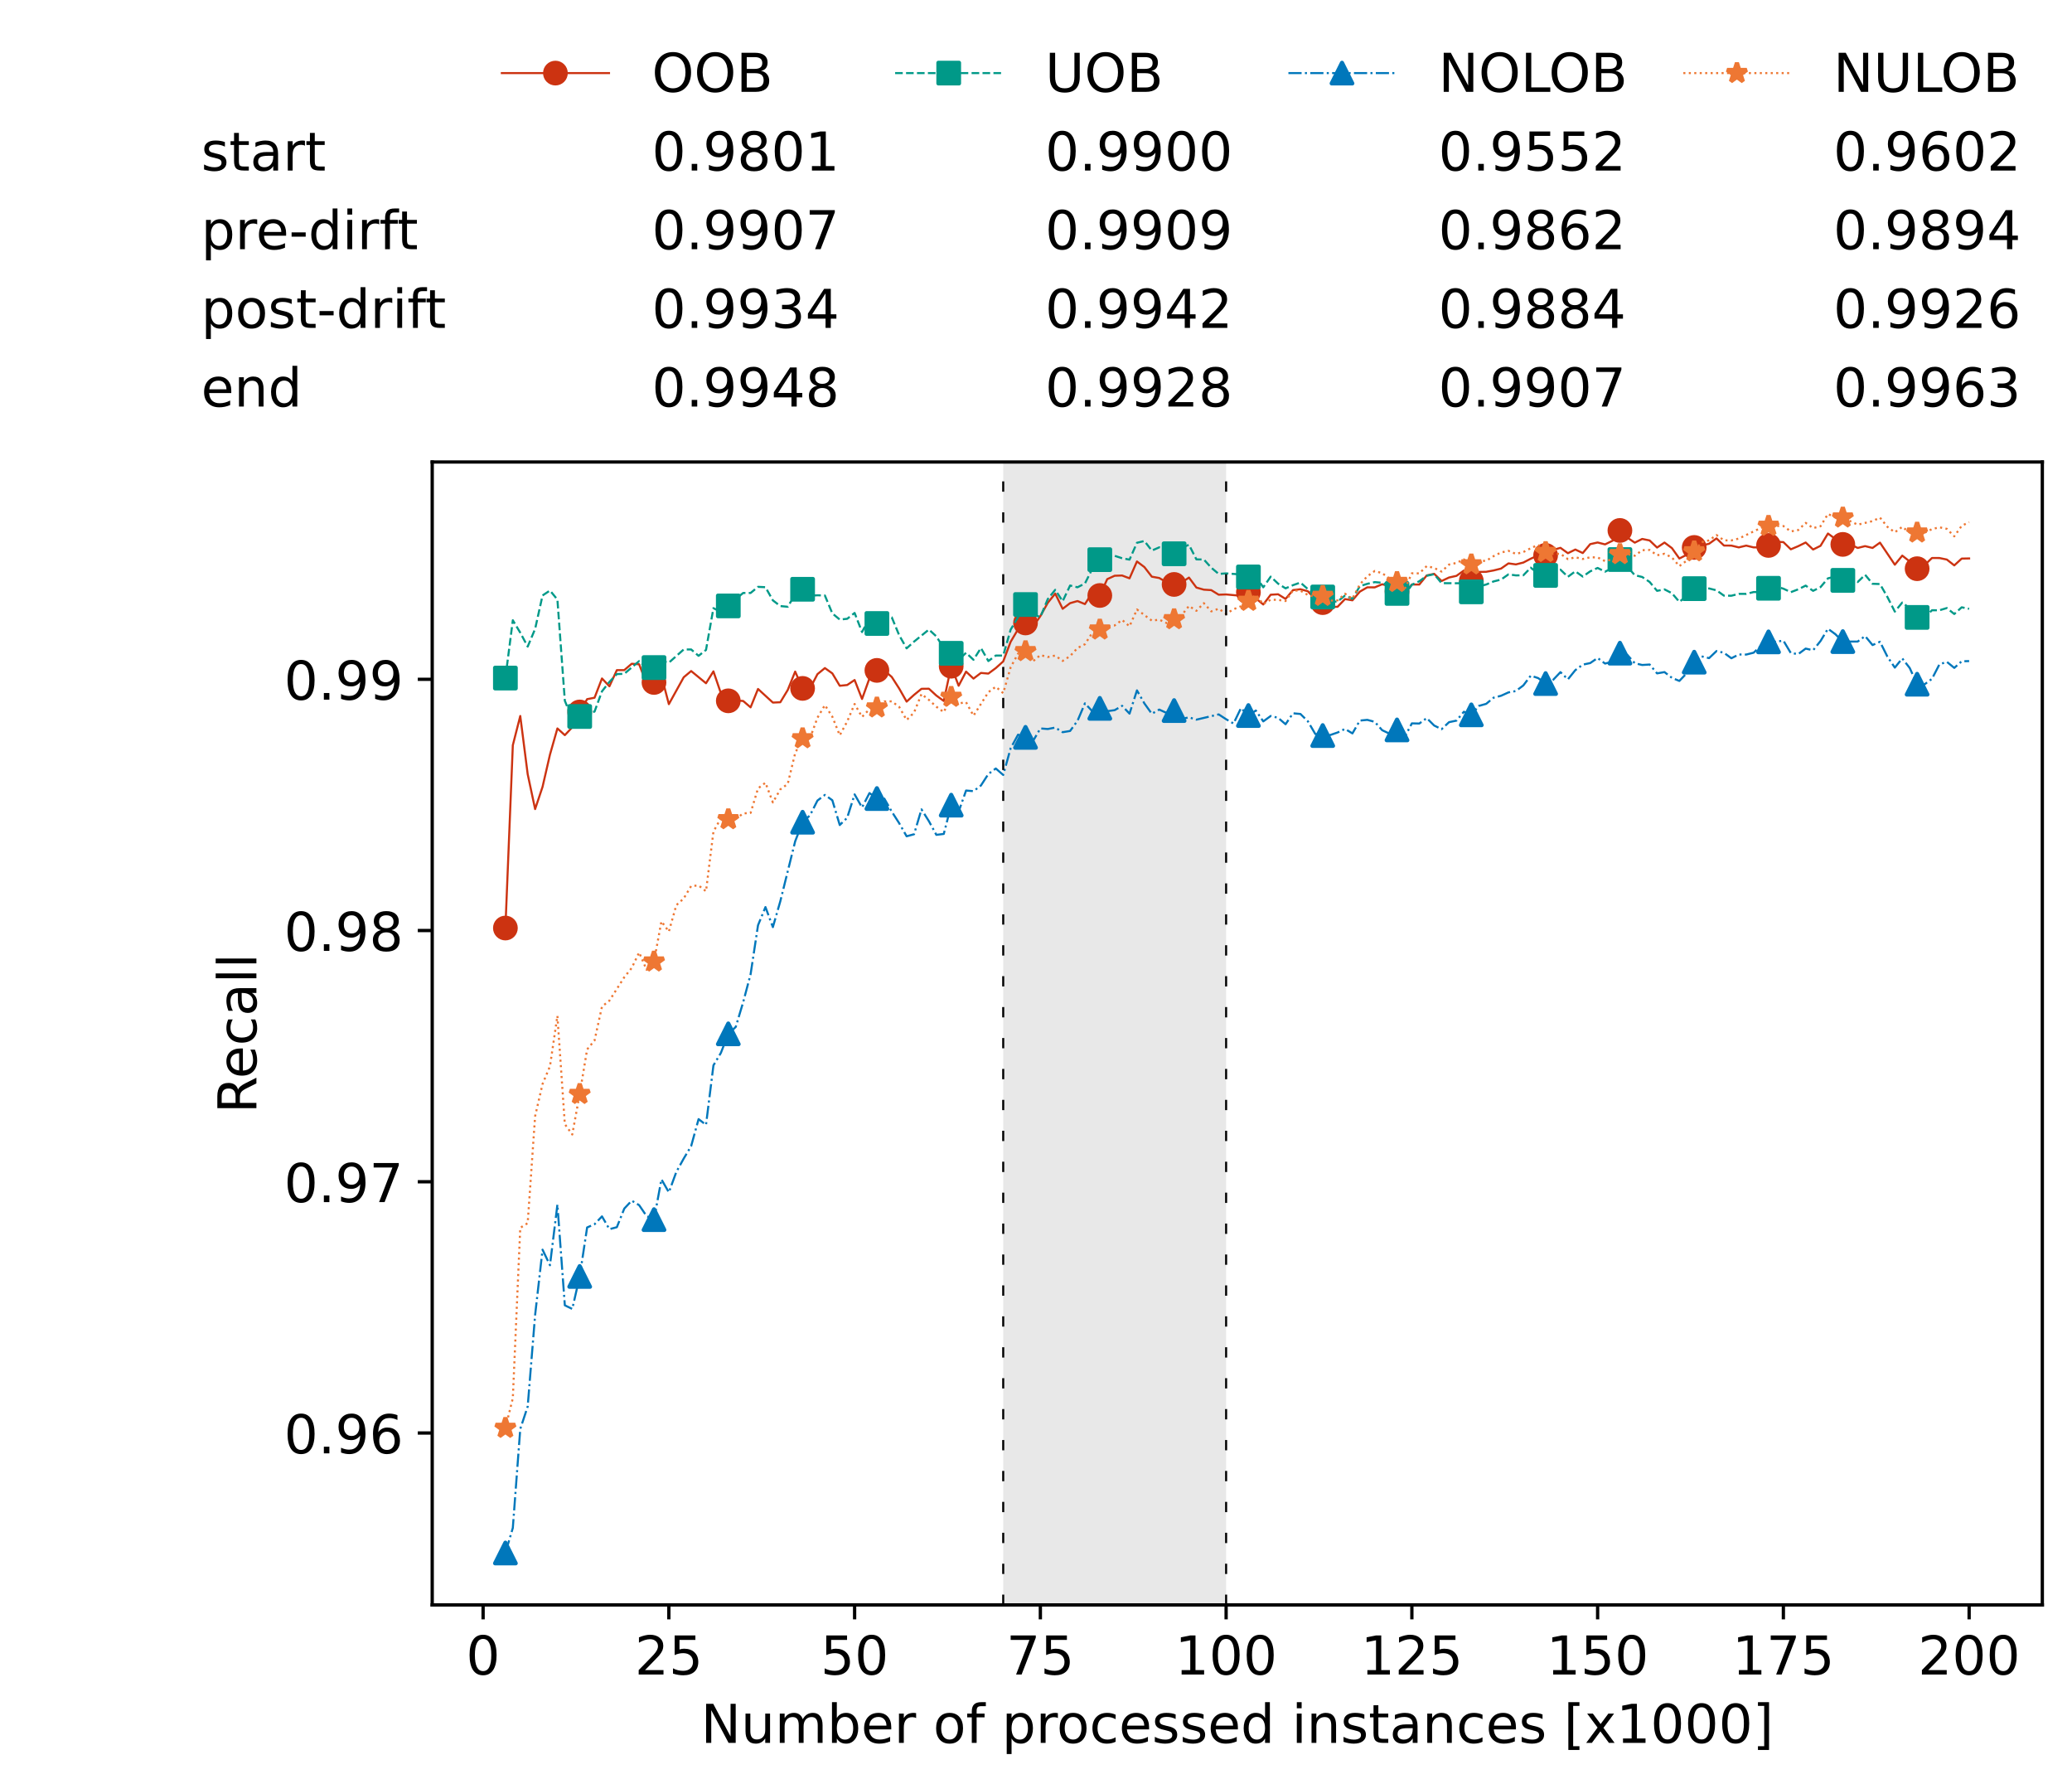 <?xml version="1.0" encoding="utf-8" standalone="no"?>
<!DOCTYPE svg PUBLIC "-//W3C//DTD SVG 1.1//EN"
  "http://www.w3.org/Graphics/SVG/1.1/DTD/svg11.dtd">
<!-- Created with matplotlib (https://matplotlib.org/) -->
<svg height="432.615pt" version="1.1" viewBox="0 0 502.65 432.615" width="502.65pt" xmlns="http://www.w3.org/2000/svg" xmlns:xlink="http://www.w3.org/1999/xlink">
 <defs>
  <style type="text/css">*{stroke-linecap:butt;stroke-linejoin:round;}</style>
 </defs>
 <g id="figure_1">
  <g id="patch_1">
   <path d="M 0 432.615 
L 502.65 432.615 
L 502.65 0 
L 0 0 
z
" style="fill:#ffffff;"/>
  </g>
  <g id="axes_1">
   <g id="patch_2">
    <path d="M 104.85 389.252 
L 495.45 389.252 
L 495.45 112.052 
L 104.85 112.052 
z
" style="fill:#ffffff;"/>
   </g>
   <g id="patch_3">
    <path clip-path="url(#p6fb4afcdc6)" d="M 297.446 389.252 
L 297.446 112.052 
L 243.372 112.052 
L 243.372 389.252 
z
" style="fill:#d3d3d3;opacity:0.5;"/>
   </g>
   <g id="matplotlib.axis_1">
    <g id="xtick_1">
     <g id="line2d_1">
      <defs>
       <path d="M 0 0 
L 0 3.5 
" id="m5787290c7d" style="stroke:#000000;stroke-width:0.8;"/>
      </defs>
      <g>
       <use style="stroke:#000000;stroke-width:0.8;" x="117.197" xlink:href="#m5787290c7d" y="389.252"/>
      </g>
     </g>
     <g id="text_1">
      <!-- 0 -->
      <g transform="translate(113.061 406.13)scale(0.13 -0.13)">
       <defs>
        <path d="M 31.781 66.406 
Q 24.172 66.406 20.328 58.906 
Q 16.5 51.422 16.5 36.375 
Q 16.5 21.391 20.328 13.891 
Q 24.172 6.391 31.781 6.391 
Q 39.453 6.391 43.281 13.891 
Q 47.125 21.391 47.125 36.375 
Q 47.125 51.422 43.281 58.906 
Q 39.453 66.406 31.781 66.406 
z
M 31.781 74.219 
Q 44.047 74.219 50.516 64.516 
Q 56.984 54.828 56.984 36.375 
Q 56.984 17.969 50.516 8.266 
Q 44.047 -1.422 31.781 -1.422 
Q 19.531 -1.422 13.062 8.266 
Q 6.594 17.969 6.594 36.375 
Q 6.594 54.828 13.062 64.516 
Q 19.531 74.219 31.781 74.219 
z
" id="DejaVuSans-48"/>
       </defs>
       <use xlink:href="#DejaVuSans-48"/>
      </g>
     </g>
    </g>
    <g id="xtick_2">
     <g id="line2d_2">
      <g>
       <use style="stroke:#000000;stroke-width:0.8;" x="162.259" xlink:href="#m5787290c7d" y="389.252"/>
      </g>
     </g>
     <g id="text_2">
      <!-- 25 -->
      <g transform="translate(153.988 406.13)scale(0.13 -0.13)">
       <defs>
        <path d="M 19.188 8.297 
L 53.609 8.297 
L 53.609 0 
L 7.328 0 
L 7.328 8.297 
Q 12.938 14.109 22.625 23.891 
Q 32.328 33.688 34.812 36.531 
Q 39.547 41.844 41.422 45.531 
Q 43.312 49.219 43.312 52.781 
Q 43.312 58.594 39.234 62.25 
Q 35.156 65.922 28.609 65.922 
Q 23.969 65.922 18.812 64.312 
Q 13.672 62.703 7.812 59.422 
L 7.812 69.391 
Q 13.766 71.781 18.938 73 
Q 24.125 74.219 28.422 74.219 
Q 39.75 74.219 46.484 68.547 
Q 53.219 62.891 53.219 53.422 
Q 53.219 48.922 51.531 44.891 
Q 49.859 40.875 45.406 35.406 
Q 44.188 33.984 37.641 27.219 
Q 31.109 20.453 19.188 8.297 
z
" id="DejaVuSans-50"/>
        <path d="M 10.797 72.906 
L 49.516 72.906 
L 49.516 64.594 
L 19.828 64.594 
L 19.828 46.734 
Q 21.969 47.469 24.109 47.828 
Q 26.266 48.188 28.422 48.188 
Q 40.625 48.188 47.75 41.5 
Q 54.891 34.812 54.891 23.391 
Q 54.891 11.625 47.562 5.094 
Q 40.234 -1.422 26.906 -1.422 
Q 22.312 -1.422 17.547 -0.641 
Q 12.797 0.141 7.719 1.703 
L 7.719 11.625 
Q 12.109 9.234 16.797 8.062 
Q 21.484 6.891 26.703 6.891 
Q 35.156 6.891 40.078 11.328 
Q 45.016 15.766 45.016 23.391 
Q 45.016 31 40.078 35.438 
Q 35.156 39.891 26.703 39.891 
Q 22.75 39.891 18.812 39.016 
Q 14.891 38.141 10.797 36.281 
z
" id="DejaVuSans-53"/>
       </defs>
       <use xlink:href="#DejaVuSans-50"/>
       <use x="63.623" xlink:href="#DejaVuSans-53"/>
      </g>
     </g>
    </g>
    <g id="xtick_3">
     <g id="line2d_3">
      <g>
       <use style="stroke:#000000;stroke-width:0.8;" x="207.322" xlink:href="#m5787290c7d" y="389.252"/>
      </g>
     </g>
     <g id="text_3">
      <!-- 50 -->
      <g transform="translate(199.05 406.13)scale(0.13 -0.13)">
       <use xlink:href="#DejaVuSans-53"/>
       <use x="63.623" xlink:href="#DejaVuSans-48"/>
      </g>
     </g>
    </g>
    <g id="xtick_4">
     <g id="line2d_4">
      <g>
       <use style="stroke:#000000;stroke-width:0.8;" x="252.384" xlink:href="#m5787290c7d" y="389.252"/>
      </g>
     </g>
     <g id="text_4">
      <!-- 75 -->
      <g transform="translate(244.113 406.13)scale(0.13 -0.13)">
       <defs>
        <path d="M 8.203 72.906 
L 55.078 72.906 
L 55.078 68.703 
L 28.609 0 
L 18.312 0 
L 43.219 64.594 
L 8.203 64.594 
z
" id="DejaVuSans-55"/>
       </defs>
       <use xlink:href="#DejaVuSans-55"/>
       <use x="63.623" xlink:href="#DejaVuSans-53"/>
      </g>
     </g>
    </g>
    <g id="xtick_5">
     <g id="line2d_5">
      <g>
       <use style="stroke:#000000;stroke-width:0.8;" x="297.446" xlink:href="#m5787290c7d" y="389.252"/>
      </g>
     </g>
     <g id="text_5">
      <!-- 100 -->
      <g transform="translate(285.039 406.13)scale(0.13 -0.13)">
       <defs>
        <path d="M 12.406 8.297 
L 28.516 8.297 
L 28.516 63.922 
L 10.984 60.406 
L 10.984 69.391 
L 28.422 72.906 
L 38.281 72.906 
L 38.281 8.297 
L 54.391 8.297 
L 54.391 0 
L 12.406 0 
z
" id="DejaVuSans-49"/>
       </defs>
       <use xlink:href="#DejaVuSans-49"/>
       <use x="63.623" xlink:href="#DejaVuSans-48"/>
       <use x="127.246" xlink:href="#DejaVuSans-48"/>
      </g>
     </g>
    </g>
    <g id="xtick_6">
     <g id="line2d_6">
      <g>
       <use style="stroke:#000000;stroke-width:0.8;" x="342.509" xlink:href="#m5787290c7d" y="389.252"/>
      </g>
     </g>
     <g id="text_6">
      <!-- 125 -->
      <g transform="translate(330.102 406.13)scale(0.13 -0.13)">
       <use xlink:href="#DejaVuSans-49"/>
       <use x="63.623" xlink:href="#DejaVuSans-50"/>
       <use x="127.246" xlink:href="#DejaVuSans-53"/>
      </g>
     </g>
    </g>
    <g id="xtick_7">
     <g id="line2d_7">
      <g>
       <use style="stroke:#000000;stroke-width:0.8;" x="387.571" xlink:href="#m5787290c7d" y="389.252"/>
      </g>
     </g>
     <g id="text_7">
      <!-- 150 -->
      <g transform="translate(375.164 406.13)scale(0.13 -0.13)">
       <use xlink:href="#DejaVuSans-49"/>
       <use x="63.623" xlink:href="#DejaVuSans-53"/>
       <use x="127.246" xlink:href="#DejaVuSans-48"/>
      </g>
     </g>
    </g>
    <g id="xtick_8">
     <g id="line2d_8">
      <g>
       <use style="stroke:#000000;stroke-width:0.8;" x="432.633" xlink:href="#m5787290c7d" y="389.252"/>
      </g>
     </g>
     <g id="text_8">
      <!-- 175 -->
      <g transform="translate(420.226 406.13)scale(0.13 -0.13)">
       <use xlink:href="#DejaVuSans-49"/>
       <use x="63.623" xlink:href="#DejaVuSans-55"/>
       <use x="127.246" xlink:href="#DejaVuSans-53"/>
      </g>
     </g>
    </g>
    <g id="xtick_9">
     <g id="line2d_9">
      <g>
       <use style="stroke:#000000;stroke-width:0.8;" x="477.695" xlink:href="#m5787290c7d" y="389.252"/>
      </g>
     </g>
     <g id="text_9">
      <!-- 200 -->
      <g transform="translate(465.289 406.13)scale(0.13 -0.13)">
       <use xlink:href="#DejaVuSans-50"/>
       <use x="63.623" xlink:href="#DejaVuSans-48"/>
       <use x="127.246" xlink:href="#DejaVuSans-48"/>
      </g>
     </g>
    </g>
    <g id="text_10">
     <!-- Number of processed instances [x1000] -->
     <g transform="translate(170.025 422.711)scale(0.13 -0.13)">
      <defs>
       <path d="M 9.812 72.906 
L 23.094 72.906 
L 55.422 11.922 
L 55.422 72.906 
L 64.984 72.906 
L 64.984 0 
L 51.703 0 
L 19.391 60.984 
L 19.391 0 
L 9.812 0 
z
" id="DejaVuSans-78"/>
       <path d="M 8.5 21.578 
L 8.5 54.688 
L 17.484 54.688 
L 17.484 21.922 
Q 17.484 14.156 20.5 10.266 
Q 23.531 6.391 29.594 6.391 
Q 36.859 6.391 41.078 11.031 
Q 45.312 15.672 45.312 23.688 
L 45.312 54.688 
L 54.297 54.688 
L 54.297 0 
L 45.312 0 
L 45.312 8.406 
Q 42.047 3.422 37.719 1 
Q 33.406 -1.422 27.688 -1.422 
Q 18.266 -1.422 13.375 4.438 
Q 8.5 10.297 8.5 21.578 
z
M 31.109 56 
z
" id="DejaVuSans-117"/>
       <path d="M 52 44.188 
Q 55.375 50.25 60.062 53.125 
Q 64.75 56 71.094 56 
Q 79.641 56 84.281 50.016 
Q 88.922 44.047 88.922 33.016 
L 88.922 0 
L 79.891 0 
L 79.891 32.719 
Q 79.891 40.578 77.094 44.375 
Q 74.312 48.188 68.609 48.188 
Q 61.625 48.188 57.562 43.547 
Q 53.516 38.922 53.516 30.906 
L 53.516 0 
L 44.484 0 
L 44.484 32.719 
Q 44.484 40.625 41.703 44.406 
Q 38.922 48.188 33.109 48.188 
Q 26.219 48.188 22.156 43.531 
Q 18.109 38.875 18.109 30.906 
L 18.109 0 
L 9.078 0 
L 9.078 54.688 
L 18.109 54.688 
L 18.109 46.188 
Q 21.188 51.219 25.484 53.609 
Q 29.781 56 35.688 56 
Q 41.656 56 45.828 52.969 
Q 50 49.953 52 44.188 
z
" id="DejaVuSans-109"/>
       <path d="M 48.688 27.297 
Q 48.688 37.203 44.609 42.844 
Q 40.531 48.484 33.406 48.484 
Q 26.266 48.484 22.188 42.844 
Q 18.109 37.203 18.109 27.297 
Q 18.109 17.391 22.188 11.75 
Q 26.266 6.109 33.406 6.109 
Q 40.531 6.109 44.609 11.75 
Q 48.688 17.391 48.688 27.297 
z
M 18.109 46.391 
Q 20.953 51.266 25.266 53.625 
Q 29.594 56 35.594 56 
Q 45.562 56 51.781 48.094 
Q 58.016 40.188 58.016 27.297 
Q 58.016 14.406 51.781 6.484 
Q 45.562 -1.422 35.594 -1.422 
Q 29.594 -1.422 25.266 0.953 
Q 20.953 3.328 18.109 8.203 
L 18.109 0 
L 9.078 0 
L 9.078 75.984 
L 18.109 75.984 
z
" id="DejaVuSans-98"/>
       <path d="M 56.203 29.594 
L 56.203 25.203 
L 14.891 25.203 
Q 15.484 15.922 20.484 11.062 
Q 25.484 6.203 34.422 6.203 
Q 39.594 6.203 44.453 7.469 
Q 49.312 8.734 54.109 11.281 
L 54.109 2.781 
Q 49.266 0.734 44.188 -0.344 
Q 39.109 -1.422 33.891 -1.422 
Q 20.797 -1.422 13.156 6.188 
Q 5.516 13.812 5.516 26.812 
Q 5.516 40.234 12.766 48.109 
Q 20.016 56 32.328 56 
Q 43.359 56 49.781 48.891 
Q 56.203 41.797 56.203 29.594 
z
M 47.219 32.234 
Q 47.125 39.594 43.094 43.984 
Q 39.062 48.391 32.422 48.391 
Q 24.906 48.391 20.391 44.141 
Q 15.875 39.891 15.188 32.172 
z
" id="DejaVuSans-101"/>
       <path d="M 41.109 46.297 
Q 39.594 47.172 37.812 47.578 
Q 36.031 48 33.891 48 
Q 26.266 48 22.188 43.047 
Q 18.109 38.094 18.109 28.812 
L 18.109 0 
L 9.078 0 
L 9.078 54.688 
L 18.109 54.688 
L 18.109 46.188 
Q 20.953 51.172 25.484 53.578 
Q 30.031 56 36.531 56 
Q 37.453 56 38.578 55.875 
Q 39.703 55.766 41.062 55.516 
z
" id="DejaVuSans-114"/>
       <path id="DejaVuSans-32"/>
       <path d="M 30.609 48.391 
Q 23.391 48.391 19.188 42.75 
Q 14.984 37.109 14.984 27.297 
Q 14.984 17.484 19.156 11.844 
Q 23.344 6.203 30.609 6.203 
Q 37.797 6.203 41.984 11.859 
Q 46.188 17.531 46.188 27.297 
Q 46.188 37.016 41.984 42.703 
Q 37.797 48.391 30.609 48.391 
z
M 30.609 56 
Q 42.328 56 49.016 48.375 
Q 55.719 40.766 55.719 27.297 
Q 55.719 13.875 49.016 6.219 
Q 42.328 -1.422 30.609 -1.422 
Q 18.844 -1.422 12.172 6.219 
Q 5.516 13.875 5.516 27.297 
Q 5.516 40.766 12.172 48.375 
Q 18.844 56 30.609 56 
z
" id="DejaVuSans-111"/>
       <path d="M 37.109 75.984 
L 37.109 68.5 
L 28.516 68.5 
Q 23.688 68.5 21.797 66.547 
Q 19.922 64.594 19.922 59.516 
L 19.922 54.688 
L 34.719 54.688 
L 34.719 47.703 
L 19.922 47.703 
L 19.922 0 
L 10.891 0 
L 10.891 47.703 
L 2.297 47.703 
L 2.297 54.688 
L 10.891 54.688 
L 10.891 58.5 
Q 10.891 67.625 15.141 71.797 
Q 19.391 75.984 28.609 75.984 
z
" id="DejaVuSans-102"/>
       <path d="M 18.109 8.203 
L 18.109 -20.797 
L 9.078 -20.797 
L 9.078 54.688 
L 18.109 54.688 
L 18.109 46.391 
Q 20.953 51.266 25.266 53.625 
Q 29.594 56 35.594 56 
Q 45.562 56 51.781 48.094 
Q 58.016 40.188 58.016 27.297 
Q 58.016 14.406 51.781 6.484 
Q 45.562 -1.422 35.594 -1.422 
Q 29.594 -1.422 25.266 0.953 
Q 20.953 3.328 18.109 8.203 
z
M 48.688 27.297 
Q 48.688 37.203 44.609 42.844 
Q 40.531 48.484 33.406 48.484 
Q 26.266 48.484 22.188 42.844 
Q 18.109 37.203 18.109 27.297 
Q 18.109 17.391 22.188 11.75 
Q 26.266 6.109 33.406 6.109 
Q 40.531 6.109 44.609 11.75 
Q 48.688 17.391 48.688 27.297 
z
" id="DejaVuSans-112"/>
       <path d="M 48.781 52.594 
L 48.781 44.188 
Q 44.969 46.297 41.141 47.344 
Q 37.312 48.391 33.406 48.391 
Q 24.656 48.391 19.812 42.844 
Q 14.984 37.312 14.984 27.297 
Q 14.984 17.281 19.812 11.734 
Q 24.656 6.203 33.406 6.203 
Q 37.312 6.203 41.141 7.25 
Q 44.969 8.297 48.781 10.406 
L 48.781 2.094 
Q 45.016 0.344 40.984 -0.531 
Q 36.969 -1.422 32.422 -1.422 
Q 20.062 -1.422 12.781 6.344 
Q 5.516 14.109 5.516 27.297 
Q 5.516 40.672 12.859 48.328 
Q 20.219 56 33.016 56 
Q 37.156 56 41.109 55.141 
Q 45.062 54.297 48.781 52.594 
z
" id="DejaVuSans-99"/>
       <path d="M 44.281 53.078 
L 44.281 44.578 
Q 40.484 46.531 36.375 47.5 
Q 32.281 48.484 27.875 48.484 
Q 21.188 48.484 17.844 46.438 
Q 14.5 44.391 14.5 40.281 
Q 14.5 37.156 16.891 35.375 
Q 19.281 33.594 26.516 31.984 
L 29.594 31.297 
Q 39.156 29.25 43.188 25.516 
Q 47.219 21.781 47.219 15.094 
Q 47.219 7.469 41.188 3.016 
Q 35.156 -1.422 24.609 -1.422 
Q 20.219 -1.422 15.453 -0.562 
Q 10.688 0.297 5.422 2 
L 5.422 11.281 
Q 10.406 8.688 15.234 7.391 
Q 20.062 6.109 24.812 6.109 
Q 31.156 6.109 34.562 8.281 
Q 37.984 10.453 37.984 14.406 
Q 37.984 18.062 35.516 20.016 
Q 33.062 21.969 24.703 23.781 
L 21.578 24.516 
Q 13.234 26.266 9.516 29.906 
Q 5.812 33.547 5.812 39.891 
Q 5.812 47.609 11.281 51.797 
Q 16.75 56 26.812 56 
Q 31.781 56 36.172 55.266 
Q 40.578 54.547 44.281 53.078 
z
" id="DejaVuSans-115"/>
       <path d="M 45.406 46.391 
L 45.406 75.984 
L 54.391 75.984 
L 54.391 0 
L 45.406 0 
L 45.406 8.203 
Q 42.578 3.328 38.25 0.953 
Q 33.938 -1.422 27.875 -1.422 
Q 17.969 -1.422 11.734 6.484 
Q 5.516 14.406 5.516 27.297 
Q 5.516 40.188 11.734 48.094 
Q 17.969 56 27.875 56 
Q 33.938 56 38.25 53.625 
Q 42.578 51.266 45.406 46.391 
z
M 14.797 27.297 
Q 14.797 17.391 18.875 11.75 
Q 22.953 6.109 30.078 6.109 
Q 37.203 6.109 41.297 11.75 
Q 45.406 17.391 45.406 27.297 
Q 45.406 37.203 41.297 42.844 
Q 37.203 48.484 30.078 48.484 
Q 22.953 48.484 18.875 42.844 
Q 14.797 37.203 14.797 27.297 
z
" id="DejaVuSans-100"/>
       <path d="M 9.422 54.688 
L 18.406 54.688 
L 18.406 0 
L 9.422 0 
z
M 9.422 75.984 
L 18.406 75.984 
L 18.406 64.594 
L 9.422 64.594 
z
" id="DejaVuSans-105"/>
       <path d="M 54.891 33.016 
L 54.891 0 
L 45.906 0 
L 45.906 32.719 
Q 45.906 40.484 42.875 44.328 
Q 39.844 48.188 33.797 48.188 
Q 26.516 48.188 22.312 43.547 
Q 18.109 38.922 18.109 30.906 
L 18.109 0 
L 9.078 0 
L 9.078 54.688 
L 18.109 54.688 
L 18.109 46.188 
Q 21.344 51.125 25.703 53.562 
Q 30.078 56 35.797 56 
Q 45.219 56 50.047 50.172 
Q 54.891 44.344 54.891 33.016 
z
" id="DejaVuSans-110"/>
       <path d="M 18.312 70.219 
L 18.312 54.688 
L 36.812 54.688 
L 36.812 47.703 
L 18.312 47.703 
L 18.312 18.016 
Q 18.312 11.328 20.141 9.422 
Q 21.969 7.516 27.594 7.516 
L 36.812 7.516 
L 36.812 0 
L 27.594 0 
Q 17.188 0 13.234 3.875 
Q 9.281 7.766 9.281 18.016 
L 9.281 47.703 
L 2.688 47.703 
L 2.688 54.688 
L 9.281 54.688 
L 9.281 70.219 
z
" id="DejaVuSans-116"/>
       <path d="M 34.281 27.484 
Q 23.391 27.484 19.188 25 
Q 14.984 22.516 14.984 16.5 
Q 14.984 11.719 18.141 8.906 
Q 21.297 6.109 26.703 6.109 
Q 34.188 6.109 38.703 11.406 
Q 43.219 16.703 43.219 25.484 
L 43.219 27.484 
z
M 52.203 31.203 
L 52.203 0 
L 43.219 0 
L 43.219 8.297 
Q 40.141 3.328 35.547 0.953 
Q 30.953 -1.422 24.312 -1.422 
Q 15.922 -1.422 10.953 3.297 
Q 6 8.016 6 15.922 
Q 6 25.141 12.172 29.828 
Q 18.359 34.516 30.609 34.516 
L 43.219 34.516 
L 43.219 35.406 
Q 43.219 41.609 39.141 45 
Q 35.062 48.391 27.688 48.391 
Q 23 48.391 18.547 47.266 
Q 14.109 46.141 10.016 43.891 
L 10.016 52.203 
Q 14.938 54.109 19.578 55.047 
Q 24.219 56 28.609 56 
Q 40.484 56 46.344 49.844 
Q 52.203 43.703 52.203 31.203 
z
" id="DejaVuSans-97"/>
       <path d="M 8.594 75.984 
L 29.297 75.984 
L 29.297 69 
L 17.578 69 
L 17.578 -6.203 
L 29.297 -6.203 
L 29.297 -13.188 
L 8.594 -13.188 
z
" id="DejaVuSans-91"/>
       <path d="M 54.891 54.688 
L 35.109 28.078 
L 55.906 0 
L 45.312 0 
L 29.391 21.484 
L 13.484 0 
L 2.875 0 
L 24.125 28.609 
L 4.688 54.688 
L 15.281 54.688 
L 29.781 35.203 
L 44.281 54.688 
z
" id="DejaVuSans-120"/>
       <path d="M 30.422 75.984 
L 30.422 -13.188 
L 9.719 -13.188 
L 9.719 -6.203 
L 21.391 -6.203 
L 21.391 69 
L 9.719 69 
L 9.719 75.984 
z
" id="DejaVuSans-93"/>
      </defs>
      <use xlink:href="#DejaVuSans-78"/>
      <use x="74.805" xlink:href="#DejaVuSans-117"/>
      <use x="138.184" xlink:href="#DejaVuSans-109"/>
      <use x="235.596" xlink:href="#DejaVuSans-98"/>
      <use x="299.072" xlink:href="#DejaVuSans-101"/>
      <use x="360.596" xlink:href="#DejaVuSans-114"/>
      <use x="401.709" xlink:href="#DejaVuSans-32"/>
      <use x="433.496" xlink:href="#DejaVuSans-111"/>
      <use x="494.678" xlink:href="#DejaVuSans-102"/>
      <use x="529.883" xlink:href="#DejaVuSans-32"/>
      <use x="561.67" xlink:href="#DejaVuSans-112"/>
      <use x="625.146" xlink:href="#DejaVuSans-114"/>
      <use x="664.01" xlink:href="#DejaVuSans-111"/>
      <use x="725.191" xlink:href="#DejaVuSans-99"/>
      <use x="780.172" xlink:href="#DejaVuSans-101"/>
      <use x="841.695" xlink:href="#DejaVuSans-115"/>
      <use x="893.795" xlink:href="#DejaVuSans-115"/>
      <use x="945.895" xlink:href="#DejaVuSans-101"/>
      <use x="1007.418" xlink:href="#DejaVuSans-100"/>
      <use x="1070.895" xlink:href="#DejaVuSans-32"/>
      <use x="1102.682" xlink:href="#DejaVuSans-105"/>
      <use x="1130.465" xlink:href="#DejaVuSans-110"/>
      <use x="1193.844" xlink:href="#DejaVuSans-115"/>
      <use x="1245.943" xlink:href="#DejaVuSans-116"/>
      <use x="1285.152" xlink:href="#DejaVuSans-97"/>
      <use x="1346.432" xlink:href="#DejaVuSans-110"/>
      <use x="1409.811" xlink:href="#DejaVuSans-99"/>
      <use x="1464.791" xlink:href="#DejaVuSans-101"/>
      <use x="1526.314" xlink:href="#DejaVuSans-115"/>
      <use x="1578.414" xlink:href="#DejaVuSans-32"/>
      <use x="1610.201" xlink:href="#DejaVuSans-91"/>
      <use x="1649.215" xlink:href="#DejaVuSans-120"/>
      <use x="1708.395" xlink:href="#DejaVuSans-49"/>
      <use x="1772.018" xlink:href="#DejaVuSans-48"/>
      <use x="1835.641" xlink:href="#DejaVuSans-48"/>
      <use x="1899.264" xlink:href="#DejaVuSans-48"/>
      <use x="1962.887" xlink:href="#DejaVuSans-93"/>
     </g>
    </g>
   </g>
   <g id="matplotlib.axis_2">
    <g id="ytick_1">
     <g id="line2d_10">
      <defs>
       <path d="M 0 0 
L -3.5 0 
" id="ma7f41def57" style="stroke:#000000;stroke-width:0.8;"/>
      </defs>
      <g>
       <use style="stroke:#000000;stroke-width:0.8;" x="104.85" xlink:href="#ma7f41def57" y="347.55"/>
      </g>
     </g>
     <g id="text_11">
      <!-- 0.96 -->
      <g transform="translate(68.905 352.489)scale(0.13 -0.13)">
       <defs>
        <path d="M 10.688 12.406 
L 21 12.406 
L 21 0 
L 10.688 0 
z
" id="DejaVuSans-46"/>
        <path d="M 10.984 1.516 
L 10.984 10.5 
Q 14.703 8.734 18.5 7.812 
Q 22.312 6.891 25.984 6.891 
Q 35.75 6.891 40.891 13.453 
Q 46.047 20.016 46.781 33.406 
Q 43.953 29.203 39.594 26.953 
Q 35.25 24.703 29.984 24.703 
Q 19.047 24.703 12.672 31.312 
Q 6.297 37.938 6.297 49.422 
Q 6.297 60.641 12.938 67.422 
Q 19.578 74.219 30.609 74.219 
Q 43.266 74.219 49.922 64.516 
Q 56.594 54.828 56.594 36.375 
Q 56.594 19.141 48.406 8.859 
Q 40.234 -1.422 26.422 -1.422 
Q 22.703 -1.422 18.891 -0.688 
Q 15.094 0.047 10.984 1.516 
z
M 30.609 32.422 
Q 37.25 32.422 41.125 36.953 
Q 45.016 41.5 45.016 49.422 
Q 45.016 57.281 41.125 61.844 
Q 37.25 66.406 30.609 66.406 
Q 23.969 66.406 20.094 61.844 
Q 16.219 57.281 16.219 49.422 
Q 16.219 41.5 20.094 36.953 
Q 23.969 32.422 30.609 32.422 
z
" id="DejaVuSans-57"/>
        <path d="M 33.016 40.375 
Q 26.375 40.375 22.484 35.828 
Q 18.609 31.297 18.609 23.391 
Q 18.609 15.531 22.484 10.953 
Q 26.375 6.391 33.016 6.391 
Q 39.656 6.391 43.531 10.953 
Q 47.406 15.531 47.406 23.391 
Q 47.406 31.297 43.531 35.828 
Q 39.656 40.375 33.016 40.375 
z
M 52.594 71.297 
L 52.594 62.312 
Q 48.875 64.062 45.094 64.984 
Q 41.312 65.922 37.594 65.922 
Q 27.828 65.922 22.672 59.328 
Q 17.531 52.734 16.797 39.406 
Q 19.672 43.656 24.016 45.922 
Q 28.375 48.188 33.594 48.188 
Q 44.578 48.188 50.953 41.516 
Q 57.328 34.859 57.328 23.391 
Q 57.328 12.156 50.688 5.359 
Q 44.047 -1.422 33.016 -1.422 
Q 20.359 -1.422 13.672 8.266 
Q 6.984 17.969 6.984 36.375 
Q 6.984 53.656 15.188 63.938 
Q 23.391 74.219 37.203 74.219 
Q 40.922 74.219 44.703 73.484 
Q 48.484 72.75 52.594 71.297 
z
" id="DejaVuSans-54"/>
       </defs>
       <use xlink:href="#DejaVuSans-48"/>
       <use x="63.623" xlink:href="#DejaVuSans-46"/>
       <use x="95.41" xlink:href="#DejaVuSans-57"/>
       <use x="159.033" xlink:href="#DejaVuSans-54"/>
      </g>
     </g>
    </g>
    <g id="ytick_2">
     <g id="line2d_11">
      <g>
       <use style="stroke:#000000;stroke-width:0.8;" x="104.85" xlink:href="#ma7f41def57" y="286.618"/>
      </g>
     </g>
     <g id="text_12">
      <!-- 0.97 -->
      <g transform="translate(68.905 291.557)scale(0.13 -0.13)">
       <use xlink:href="#DejaVuSans-48"/>
       <use x="63.623" xlink:href="#DejaVuSans-46"/>
       <use x="95.41" xlink:href="#DejaVuSans-57"/>
       <use x="159.033" xlink:href="#DejaVuSans-55"/>
      </g>
     </g>
    </g>
    <g id="ytick_3">
     <g id="line2d_12">
      <g>
       <use style="stroke:#000000;stroke-width:0.8;" x="104.85" xlink:href="#ma7f41def57" y="225.686"/>
      </g>
     </g>
     <g id="text_13">
      <!-- 0.98 -->
      <g transform="translate(68.905 230.625)scale(0.13 -0.13)">
       <defs>
        <path d="M 31.781 34.625 
Q 24.75 34.625 20.719 30.859 
Q 16.703 27.094 16.703 20.516 
Q 16.703 13.922 20.719 10.156 
Q 24.75 6.391 31.781 6.391 
Q 38.812 6.391 42.859 10.172 
Q 46.922 13.969 46.922 20.516 
Q 46.922 27.094 42.891 30.859 
Q 38.875 34.625 31.781 34.625 
z
M 21.922 38.812 
Q 15.578 40.375 12.031 44.719 
Q 8.5 49.078 8.5 55.328 
Q 8.5 64.062 14.719 69.141 
Q 20.953 74.219 31.781 74.219 
Q 42.672 74.219 48.875 69.141 
Q 55.078 64.062 55.078 55.328 
Q 55.078 49.078 51.531 44.719 
Q 48 40.375 41.703 38.812 
Q 48.828 37.156 52.797 32.312 
Q 56.781 27.484 56.781 20.516 
Q 56.781 9.906 50.312 4.234 
Q 43.844 -1.422 31.781 -1.422 
Q 19.734 -1.422 13.25 4.234 
Q 6.781 9.906 6.781 20.516 
Q 6.781 27.484 10.781 32.312 
Q 14.797 37.156 21.922 38.812 
z
M 18.312 54.391 
Q 18.312 48.734 21.844 45.562 
Q 25.391 42.391 31.781 42.391 
Q 38.141 42.391 41.719 45.562 
Q 45.312 48.734 45.312 54.391 
Q 45.312 60.062 41.719 63.234 
Q 38.141 66.406 31.781 66.406 
Q 25.391 66.406 21.844 63.234 
Q 18.312 60.062 18.312 54.391 
z
" id="DejaVuSans-56"/>
       </defs>
       <use xlink:href="#DejaVuSans-48"/>
       <use x="63.623" xlink:href="#DejaVuSans-46"/>
       <use x="95.41" xlink:href="#DejaVuSans-57"/>
       <use x="159.033" xlink:href="#DejaVuSans-56"/>
      </g>
     </g>
    </g>
    <g id="ytick_4">
     <g id="line2d_13">
      <g>
       <use style="stroke:#000000;stroke-width:0.8;" x="104.85" xlink:href="#ma7f41def57" y="164.754"/>
      </g>
     </g>
     <g id="text_14">
      <!-- 0.99 -->
      <g transform="translate(68.905 169.693)scale(0.13 -0.13)">
       <use xlink:href="#DejaVuSans-48"/>
       <use x="63.623" xlink:href="#DejaVuSans-46"/>
       <use x="95.41" xlink:href="#DejaVuSans-57"/>
       <use x="159.033" xlink:href="#DejaVuSans-57"/>
      </g>
     </g>
    </g>
    <g id="text_15">
     <!-- Recall -->
     <g transform="translate(62.201 270.044)rotate(-90)scale(0.13 -0.13)">
      <defs>
       <path d="M 44.391 34.188 
Q 47.562 33.109 50.562 29.594 
Q 53.562 26.078 56.594 19.922 
L 66.609 0 
L 56 0 
L 46.688 18.703 
Q 43.062 26.031 39.672 28.422 
Q 36.281 30.812 30.422 30.812 
L 19.672 30.812 
L 19.672 0 
L 9.812 0 
L 9.812 72.906 
L 32.078 72.906 
Q 44.578 72.906 50.734 67.672 
Q 56.891 62.453 56.891 51.906 
Q 56.891 45.016 53.688 40.469 
Q 50.484 35.938 44.391 34.188 
z
M 19.672 64.797 
L 19.672 38.922 
L 32.078 38.922 
Q 39.203 38.922 42.844 42.219 
Q 46.484 45.516 46.484 51.906 
Q 46.484 58.297 42.844 61.547 
Q 39.203 64.797 32.078 64.797 
z
" id="DejaVuSans-82"/>
       <path d="M 9.422 75.984 
L 18.406 75.984 
L 18.406 0 
L 9.422 0 
z
" id="DejaVuSans-108"/>
      </defs>
      <use xlink:href="#DejaVuSans-82"/>
      <use x="64.982" xlink:href="#DejaVuSans-101"/>
      <use x="126.506" xlink:href="#DejaVuSans-99"/>
      <use x="181.486" xlink:href="#DejaVuSans-97"/>
      <use x="242.766" xlink:href="#DejaVuSans-108"/>
      <use x="270.549" xlink:href="#DejaVuSans-108"/>
     </g>
    </g>
   </g>
   <g id="line2d_14"/>
   <g id="line2d_15"/>
   <g id="line2d_16"/>
   <g id="line2d_17"/>
   <g id="line2d_18"/>
   <g id="line2d_19">
    <path clip-path="url(#p6fb4afcdc6)" d="M 122.605 225.08 
L 124.407 180.743 
L 126.21 173.651 
L 128.012 187.765 
L 129.815 196.233 
L 131.617 190.837 
L 133.419 183.012 
L 135.222 176.672 
L 137.024 178.296 
L 138.827 176.388 
L 140.629 172.676 
L 142.432 169.569 
L 144.234 169.222 
L 146.037 164.551 
L 147.839 166.447 
L 149.642 162.533 
L 151.444 162.526 
L 153.247 160.983 
L 155.049 161.103 
L 156.852 165.78 
L 158.654 165.52 
L 160.457 163.891 
L 162.259 170.78 
L 165.864 164.26 
L 167.667 162.752 
L 171.272 165.708 
L 173.074 162.828 
L 174.877 168.118 
L 176.679 169.974 
L 178.482 169.882 
L 180.284 170.01 
L 182.087 171.556 
L 183.889 167.098 
L 187.494 170.399 
L 189.297 170.318 
L 191.099 167.345 
L 192.902 162.882 
L 194.704 166.959 
L 196.507 166.959 
L 198.309 163.505 
L 200.112 162.03 
L 201.914 163.315 
L 203.717 166.324 
L 205.519 166.139 
L 207.322 164.926 
L 209.124 169.525 
L 210.927 164.512 
L 212.729 162.593 
L 214.532 162.615 
L 216.334 164.185 
L 218.137 166.991 
L 219.939 170.165 
L 221.742 168.527 
L 223.544 167.059 
L 225.347 167.038 
L 227.149 168.693 
L 228.952 170.01 
L 230.754 161.58 
L 232.557 166.316 
L 234.359 162.893 
L 236.162 164.582 
L 237.964 163.209 
L 239.767 163.369 
L 241.569 162.035 
L 243.372 160.415 
L 245.174 155.658 
L 246.976 152.611 
L 248.779 151.088 
L 250.581 152.017 
L 252.384 149.425 
L 254.186 146.197 
L 255.989 143.964 
L 257.791 147.656 
L 259.594 146.288 
L 261.396 145.775 
L 263.199 146.512 
L 265.001 143.701 
L 266.804 144.426 
L 268.606 140.46 
L 270.409 139.635 
L 272.211 139.579 
L 274.014 140.263 
L 275.816 136.174 
L 277.619 137.535 
L 279.421 139.865 
L 281.224 140.185 
L 283.026 141.228 
L 284.829 141.747 
L 286.631 141.301 
L 288.434 140.083 
L 290.236 142.502 
L 292.039 143.012 
L 293.841 143.127 
L 295.644 144.237 
L 297.446 144.173 
L 301.051 144.498 
L 302.854 143.649 
L 306.459 146.608 
L 308.261 144.24 
L 310.064 144.131 
L 311.866 145.258 
L 313.669 143.118 
L 315.471 142.909 
L 317.274 143.393 
L 319.076 145.366 
L 320.879 146.156 
L 322.681 147.22 
L 324.484 147.162 
L 326.286 145.296 
L 328.089 145.598 
L 329.891 143.49 
L 331.694 142.449 
L 333.496 142.46 
L 335.299 141.704 
L 337.101 142.133 
L 338.904 143.425 
L 340.706 143.906 
L 342.509 141.757 
L 344.311 141.769 
L 346.114 139.563 
L 347.916 139.171 
L 349.719 140.917 
L 351.521 140.064 
L 353.324 139.666 
L 355.126 138.376 
L 356.928 140.885 
L 358.731 138.711 
L 360.533 138.681 
L 362.336 138.353 
L 364.138 137.903 
L 365.941 136.639 
L 367.743 136.887 
L 369.546 136.439 
L 371.348 135.502 
L 373.151 134.696 
L 374.953 134.703 
L 376.756 133.371 
L 378.558 132.868 
L 380.361 134.17 
L 382.163 133.281 
L 383.966 134.133 
L 385.768 131.972 
L 387.571 131.571 
L 389.373 132.031 
L 391.176 131.155 
L 392.978 128.651 
L 394.781 130.396 
L 396.583 131.612 
L 398.386 130.71 
L 400.188 131.08 
L 401.991 132.802 
L 403.793 131.589 
L 405.596 132.937 
L 407.398 135.459 
L 409.201 134.541 
L 411.003 132.775 
L 414.608 131.875 
L 416.411 130.581 
L 418.213 132.31 
L 420.016 132.329 
L 421.818 132.759 
L 423.621 132.33 
L 425.423 132.763 
L 427.226 132.752 
L 429.028 132.287 
L 430.831 131.396 
L 432.633 131.482 
L 434.436 133.228 
L 436.238 132.464 
L 438.041 131.576 
L 439.843 133.277 
L 441.646 132.376 
L 443.448 129.396 
L 447.053 132.038 
L 448.856 132.02 
L 450.658 132.896 
L 452.461 132.454 
L 454.263 132.894 
L 456.066 131.609 
L 459.671 136.96 
L 461.473 134.755 
L 463.276 136.172 
L 465.078 137.93 
L 466.881 137.071 
L 468.683 135.333 
L 470.485 135.34 
L 472.288 135.711 
L 474.09 137.129 
L 475.893 135.477 
L 477.695 135.441 
L 477.695 135.441 
" style="fill:none;stroke:#cc3311;stroke-linecap:square;stroke-width:0.5;"/>
    <defs>
     <path d="M 0 2.5 
C 0.663 2.5 1.299 2.237 1.768 1.768 
C 2.237 1.299 2.5 0.663 2.5 0 
C 2.5 -0.663 2.237 -1.299 1.768 -1.768 
C 1.299 -2.237 0.663 -2.5 0 -2.5 
C -0.663 -2.5 -1.299 -2.237 -1.768 -1.768 
C -2.237 -1.299 -2.5 -0.663 -2.5 0 
C -2.5 0.663 -2.237 1.299 -1.768 1.768 
C -1.299 2.237 -0.663 2.5 0 2.5 
z
" id="m4eb47e2b96" style="stroke:#cc3311;"/>
    </defs>
    <g clip-path="url(#p6fb4afcdc6)">
     <use style="fill:#cc3311;stroke:#cc3311;" x="122.605" xlink:href="#m4eb47e2b96" y="225.08"/>
     <use style="fill:#cc3311;stroke:#cc3311;" x="140.629" xlink:href="#m4eb47e2b96" y="172.676"/>
     <use style="fill:#cc3311;stroke:#cc3311;" x="158.654" xlink:href="#m4eb47e2b96" y="165.52"/>
     <use style="fill:#cc3311;stroke:#cc3311;" x="176.679" xlink:href="#m4eb47e2b96" y="169.974"/>
     <use style="fill:#cc3311;stroke:#cc3311;" x="194.704" xlink:href="#m4eb47e2b96" y="166.959"/>
     <use style="fill:#cc3311;stroke:#cc3311;" x="212.729" xlink:href="#m4eb47e2b96" y="162.593"/>
     <use style="fill:#cc3311;stroke:#cc3311;" x="230.754" xlink:href="#m4eb47e2b96" y="161.58"/>
     <use style="fill:#cc3311;stroke:#cc3311;" x="248.779" xlink:href="#m4eb47e2b96" y="151.088"/>
     <use style="fill:#cc3311;stroke:#cc3311;" x="266.804" xlink:href="#m4eb47e2b96" y="144.426"/>
     <use style="fill:#cc3311;stroke:#cc3311;" x="284.829" xlink:href="#m4eb47e2b96" y="141.747"/>
     <use style="fill:#cc3311;stroke:#cc3311;" x="302.854" xlink:href="#m4eb47e2b96" y="143.649"/>
     <use style="fill:#cc3311;stroke:#cc3311;" x="320.879" xlink:href="#m4eb47e2b96" y="146.156"/>
     <use style="fill:#cc3311;stroke:#cc3311;" x="338.904" xlink:href="#m4eb47e2b96" y="143.425"/>
     <use style="fill:#cc3311;stroke:#cc3311;" x="356.928" xlink:href="#m4eb47e2b96" y="140.885"/>
     <use style="fill:#cc3311;stroke:#cc3311;" x="374.953" xlink:href="#m4eb47e2b96" y="134.703"/>
     <use style="fill:#cc3311;stroke:#cc3311;" x="392.978" xlink:href="#m4eb47e2b96" y="128.651"/>
     <use style="fill:#cc3311;stroke:#cc3311;" x="411.003" xlink:href="#m4eb47e2b96" y="132.775"/>
     <use style="fill:#cc3311;stroke:#cc3311;" x="429.028" xlink:href="#m4eb47e2b96" y="132.287"/>
     <use style="fill:#cc3311;stroke:#cc3311;" x="447.053" xlink:href="#m4eb47e2b96" y="132.038"/>
     <use style="fill:#cc3311;stroke:#cc3311;" x="465.078" xlink:href="#m4eb47e2b96" y="137.93"/>
    </g>
   </g>
   <g id="line2d_20"/>
   <g id="line2d_21"/>
   <g id="line2d_22"/>
   <g id="line2d_23"/>
   <g id="line2d_24">
    <path clip-path="url(#p6fb4afcdc6)" d="M 122.605 164.451 
L 124.407 150.429 
L 126.21 153.442 
L 128.012 156.822 
L 129.815 152.537 
L 131.617 144.418 
L 133.419 143.224 
L 135.222 145.417 
L 137.024 169.949 
L 138.827 174.415 
L 144.234 172.575 
L 146.037 167.664 
L 147.839 165.389 
L 149.642 163.484 
L 151.444 163.421 
L 155.049 160.34 
L 156.852 162.038 
L 158.654 161.909 
L 160.457 160.279 
L 162.259 160.721 
L 165.864 157.516 
L 167.667 157.516 
L 169.469 159.061 
L 171.272 157.631 
L 173.074 147.499 
L 174.877 148.407 
L 176.679 146.955 
L 178.482 145.284 
L 180.284 143.817 
L 182.087 143.817 
L 183.889 142.331 
L 185.692 142.415 
L 187.494 145.609 
L 189.297 146.992 
L 191.099 147.162 
L 192.902 144.176 
L 194.704 142.921 
L 196.507 144.491 
L 198.309 144.376 
L 200.112 144.432 
L 201.914 148.764 
L 203.717 150.264 
L 205.519 150.08 
L 207.322 148.663 
L 209.124 153.292 
L 210.927 149.891 
L 212.729 151.216 
L 214.532 149.73 
L 216.334 149.722 
L 218.137 154.074 
L 219.939 157.248 
L 221.742 155.61 
L 225.347 152.687 
L 227.149 154.343 
L 228.952 157.199 
L 230.754 158.453 
L 232.557 160.04 
L 234.359 158.329 
L 236.162 160.018 
L 237.964 157.165 
L 239.767 160.328 
L 241.569 158.993 
L 243.372 158.993 
L 245.174 152.713 
L 248.779 146.62 
L 250.581 149.057 
L 252.384 149.639 
L 254.186 145.286 
L 255.989 143.053 
L 257.791 145.823 
L 259.594 142.014 
L 261.396 142.433 
L 263.199 141.514 
L 265.001 137.912 
L 266.804 135.735 
L 268.606 134.886 
L 270.409 134.802 
L 272.211 135.391 
L 274.014 135.732 
L 275.816 131.644 
L 277.619 131.206 
L 279.421 133.536 
L 281.224 132.751 
L 283.026 133.273 
L 284.829 134.311 
L 286.631 132.869 
L 288.434 132.127 
L 290.236 135.669 
L 292.039 135.696 
L 293.841 137.687 
L 295.644 139.197 
L 297.446 139.069 
L 301.051 139.323 
L 302.854 139.924 
L 304.656 139.808 
L 306.459 142.44 
L 308.261 139.854 
L 310.064 141.565 
L 311.866 142.692 
L 313.669 141.922 
L 315.471 141.289 
L 317.274 142.877 
L 319.076 144.079 
L 320.879 144.787 
L 322.681 145.973 
L 324.484 145.886 
L 326.286 144.438 
L 328.089 145.225 
L 329.891 142.164 
L 331.694 141.601 
L 333.496 141.184 
L 335.299 141.337 
L 337.101 142.198 
L 338.904 143.927 
L 340.706 144.407 
L 342.509 141.82 
L 344.311 140.974 
L 346.114 139.653 
L 347.916 139.26 
L 349.719 141.435 
L 355.126 141.469 
L 356.928 143.542 
L 358.731 142.242 
L 360.533 141.765 
L 362.336 141.018 
L 364.138 140.569 
L 365.941 139.304 
L 367.743 139.552 
L 369.546 139.528 
L 371.348 137.682 
L 373.151 139.103 
L 374.953 139.55 
L 376.756 138.664 
L 378.558 138.161 
L 380.361 139.895 
L 382.163 138.56 
L 383.966 139.843 
L 385.768 138.57 
L 387.571 137.745 
L 389.373 138.651 
L 391.176 137.775 
L 392.978 135.709 
L 394.781 137.454 
L 396.583 139.501 
L 398.386 139.938 
L 400.188 141.145 
L 401.991 143.299 
L 403.793 142.945 
L 405.596 143.874 
L 407.398 145.971 
L 409.201 144.544 
L 411.003 142.764 
L 412.806 143.15 
L 414.608 142.721 
L 416.411 143.173 
L 418.213 144.464 
L 420.016 144.486 
L 421.818 144.03 
L 423.621 144.039 
L 425.423 143.591 
L 427.226 143.581 
L 429.028 142.677 
L 430.831 142.221 
L 432.633 142.773 
L 434.436 143.619 
L 436.238 142.93 
L 438.041 142.033 
L 439.843 143.301 
L 441.646 142.394 
L 443.448 140.263 
L 445.251 139.85 
L 447.053 140.759 
L 448.856 140.288 
L 450.658 141.164 
L 452.461 139.406 
L 454.263 141.585 
L 456.066 141.651 
L 457.868 144.791 
L 459.671 148.336 
L 461.473 146.131 
L 463.276 147.549 
L 465.078 149.741 
L 466.881 149.763 
L 468.683 148.005 
L 470.485 148.013 
L 472.288 147.473 
L 474.09 148.917 
L 475.893 147.292 
L 477.695 147.658 
L 477.695 147.658 
" style="fill:none;stroke:#009988;stroke-dasharray:1.85,0.8;stroke-dashoffset:0;stroke-width:0.5;"/>
    <defs>
     <path d="M -2.5 2.5 
L 2.5 2.5 
L 2.5 -2.5 
L -2.5 -2.5 
z
" id="mb7afebe0e2" style="stroke:#009988;stroke-linejoin:miter;"/>
    </defs>
    <g clip-path="url(#p6fb4afcdc6)">
     <use style="fill:#009988;stroke:#009988;stroke-linejoin:miter;" x="122.605" xlink:href="#mb7afebe0e2" y="164.451"/>
     <use style="fill:#009988;stroke:#009988;stroke-linejoin:miter;" x="140.629" xlink:href="#mb7afebe0e2" y="173.768"/>
     <use style="fill:#009988;stroke:#009988;stroke-linejoin:miter;" x="158.654" xlink:href="#mb7afebe0e2" y="161.909"/>
     <use style="fill:#009988;stroke:#009988;stroke-linejoin:miter;" x="176.679" xlink:href="#mb7afebe0e2" y="146.955"/>
     <use style="fill:#009988;stroke:#009988;stroke-linejoin:miter;" x="194.704" xlink:href="#mb7afebe0e2" y="142.921"/>
     <use style="fill:#009988;stroke:#009988;stroke-linejoin:miter;" x="212.729" xlink:href="#mb7afebe0e2" y="151.216"/>
     <use style="fill:#009988;stroke:#009988;stroke-linejoin:miter;" x="230.754" xlink:href="#mb7afebe0e2" y="158.453"/>
     <use style="fill:#009988;stroke:#009988;stroke-linejoin:miter;" x="248.779" xlink:href="#mb7afebe0e2" y="146.62"/>
     <use style="fill:#009988;stroke:#009988;stroke-linejoin:miter;" x="266.804" xlink:href="#mb7afebe0e2" y="135.735"/>
     <use style="fill:#009988;stroke:#009988;stroke-linejoin:miter;" x="284.829" xlink:href="#mb7afebe0e2" y="134.311"/>
     <use style="fill:#009988;stroke:#009988;stroke-linejoin:miter;" x="302.854" xlink:href="#mb7afebe0e2" y="139.924"/>
     <use style="fill:#009988;stroke:#009988;stroke-linejoin:miter;" x="320.879" xlink:href="#mb7afebe0e2" y="144.787"/>
     <use style="fill:#009988;stroke:#009988;stroke-linejoin:miter;" x="338.904" xlink:href="#mb7afebe0e2" y="143.927"/>
     <use style="fill:#009988;stroke:#009988;stroke-linejoin:miter;" x="356.928" xlink:href="#mb7afebe0e2" y="143.542"/>
     <use style="fill:#009988;stroke:#009988;stroke-linejoin:miter;" x="374.953" xlink:href="#mb7afebe0e2" y="139.55"/>
     <use style="fill:#009988;stroke:#009988;stroke-linejoin:miter;" x="392.978" xlink:href="#mb7afebe0e2" y="135.709"/>
     <use style="fill:#009988;stroke:#009988;stroke-linejoin:miter;" x="411.003" xlink:href="#mb7afebe0e2" y="142.764"/>
     <use style="fill:#009988;stroke:#009988;stroke-linejoin:miter;" x="429.028" xlink:href="#mb7afebe0e2" y="142.677"/>
     <use style="fill:#009988;stroke:#009988;stroke-linejoin:miter;" x="447.053" xlink:href="#mb7afebe0e2" y="140.759"/>
     <use style="fill:#009988;stroke:#009988;stroke-linejoin:miter;" x="465.078" xlink:href="#mb7afebe0e2" y="149.741"/>
    </g>
   </g>
   <g id="line2d_25"/>
   <g id="line2d_26"/>
   <g id="line2d_27"/>
   <g id="line2d_28"/>
   <g id="line2d_29">
    <path clip-path="url(#p6fb4afcdc6)" d="M 122.605 376.652 
L 124.407 370.573 
L 126.21 346.576 
L 128.012 341.137 
L 129.815 318.93 
L 131.617 303.09 
L 133.419 306.862 
L 135.222 292.159 
L 137.024 316.584 
L 138.827 317.465 
L 140.629 309.583 
L 142.432 297.698 
L 144.234 296.916 
L 146.037 295.015 
L 147.839 298.121 
L 149.642 297.636 
L 151.444 293.127 
L 153.247 291.202 
L 155.049 292.291 
L 156.852 294.933 
L 158.654 295.799 
L 160.457 286.024 
L 162.259 289.182 
L 164.062 284.256 
L 165.864 280.988 
L 167.667 277.972 
L 169.469 271.424 
L 171.272 272.821 
L 173.074 258.387 
L 174.877 255.368 
L 176.679 250.742 
L 178.482 249.071 
L 180.284 243.076 
L 182.087 236.298 
L 183.889 224.409 
L 185.692 219.996 
L 187.494 224.854 
L 189.297 218.586 
L 192.902 204.045 
L 194.704 199.419 
L 196.507 197.731 
L 198.309 194.161 
L 200.112 192.798 
L 201.914 194.083 
L 203.717 200.101 
L 205.519 198.337 
L 207.322 192.669 
L 209.124 195.835 
L 210.927 192.345 
L 212.729 193.671 
L 214.532 193.693 
L 216.334 196.85 
L 218.137 199.656 
L 219.939 202.829 
L 221.742 202.331 
L 223.544 196.301 
L 225.347 199.168 
L 227.149 202.479 
L 228.952 202.258 
L 230.754 195.278 
L 232.557 196.865 
L 234.359 191.731 
L 236.162 191.885 
L 237.964 190.511 
L 239.767 187.724 
L 241.569 186.389 
L 243.372 187.952 
L 245.174 181.484 
L 246.976 178.179 
L 248.779 178.832 
L 250.581 179.761 
L 252.384 176.667 
L 254.186 176.811 
L 255.989 176.459 
L 257.791 177.583 
L 259.594 177.286 
L 261.396 174.817 
L 263.199 170.587 
L 265.001 172.523 
L 266.804 171.798 
L 268.606 172.488 
L 270.409 172.235 
L 272.211 171.185 
L 274.014 173.083 
L 275.816 167.44 
L 277.619 170.6 
L 279.421 173.115 
L 281.224 172.098 
L 283.026 172.921 
L 284.829 172.335 
L 286.631 174.378 
L 288.434 173.977 
L 290.236 174.541 
L 295.644 173.265 
L 297.446 174.44 
L 299.249 175.48 
L 301.051 171.738 
L 302.854 173.542 
L 304.656 172.325 
L 306.459 174.961 
L 308.261 173.653 
L 310.064 174.096 
L 311.866 175.649 
L 313.669 172.997 
L 315.471 173.162 
L 317.274 174.93 
L 319.076 178.014 
L 320.879 178.392 
L 322.681 178.276 
L 324.484 177.655 
L 326.286 176.785 
L 328.089 177.874 
L 329.891 174.762 
L 331.694 174.59 
L 333.496 175.069 
L 335.299 177.093 
L 337.101 177.951 
L 338.904 177.027 
L 340.706 178.851 
L 342.509 175.444 
L 344.311 175.481 
L 346.114 174.162 
L 347.916 175.963 
L 349.719 176.855 
L 351.521 175.151 
L 353.324 174.774 
L 355.126 172.624 
L 356.928 173.375 
L 358.731 171.215 
L 360.533 170.708 
L 362.336 169.214 
L 364.138 168.749 
L 365.941 167.93 
L 367.743 167.598 
L 369.546 166.238 
L 371.348 163.868 
L 373.151 164.465 
L 374.953 165.787 
L 376.756 164.906 
L 378.558 163.019 
L 380.361 164.76 
L 382.163 162.532 
L 383.966 161.196 
L 385.768 160.819 
L 387.571 159.582 
L 389.373 160.938 
L 391.176 160.467 
L 392.978 158.416 
L 394.781 158.837 
L 396.583 160.855 
L 398.386 161.281 
L 400.188 161.168 
L 401.991 163.315 
L 403.793 163.006 
L 405.596 164.407 
L 407.398 165.15 
L 409.201 163.254 
L 411.003 160.598 
L 412.806 159.198 
L 414.608 159.618 
L 416.411 157.903 
L 418.213 158.319 
L 420.016 159.649 
L 421.818 158.736 
L 423.621 158.75 
L 425.423 158.298 
L 427.226 156.588 
L 429.028 155.671 
L 430.831 155.648 
L 432.633 155.369 
L 434.436 158.384 
L 436.238 158.642 
L 438.041 157.306 
L 439.843 157.712 
L 441.646 155.47 
L 443.448 152.488 
L 445.251 153.822 
L 447.053 155.607 
L 450.658 155.596 
L 452.461 154.268 
L 454.263 156.447 
L 456.066 155.651 
L 457.868 159.256 
L 459.671 161.92 
L 461.473 159.686 
L 463.276 162.006 
L 465.078 165.946 
L 466.881 165.973 
L 468.683 164.641 
L 470.485 161.142 
L 472.288 160.518 
L 474.09 161.986 
L 475.893 160.389 
L 477.695 160.334 
L 477.695 160.334 
" style="fill:none;stroke:#0077bb;stroke-dasharray:3.2,0.8,0.5,0.8;stroke-dashoffset:0;stroke-width:0.5;"/>
    <defs>
     <path d="M 0 -2.5 
L -2.5 2.5 
L 2.5 2.5 
z
" id="me5ad32012b" style="stroke:#0077bb;stroke-linejoin:miter;"/>
    </defs>
    <g clip-path="url(#p6fb4afcdc6)">
     <use style="fill:#0077bb;stroke:#0077bb;stroke-linejoin:miter;" x="122.605" xlink:href="#me5ad32012b" y="376.652"/>
     <use style="fill:#0077bb;stroke:#0077bb;stroke-linejoin:miter;" x="140.629" xlink:href="#me5ad32012b" y="309.583"/>
     <use style="fill:#0077bb;stroke:#0077bb;stroke-linejoin:miter;" x="158.654" xlink:href="#me5ad32012b" y="295.799"/>
     <use style="fill:#0077bb;stroke:#0077bb;stroke-linejoin:miter;" x="176.679" xlink:href="#me5ad32012b" y="250.742"/>
     <use style="fill:#0077bb;stroke:#0077bb;stroke-linejoin:miter;" x="194.704" xlink:href="#me5ad32012b" y="199.419"/>
     <use style="fill:#0077bb;stroke:#0077bb;stroke-linejoin:miter;" x="212.729" xlink:href="#me5ad32012b" y="193.671"/>
     <use style="fill:#0077bb;stroke:#0077bb;stroke-linejoin:miter;" x="230.754" xlink:href="#me5ad32012b" y="195.278"/>
     <use style="fill:#0077bb;stroke:#0077bb;stroke-linejoin:miter;" x="248.779" xlink:href="#me5ad32012b" y="178.832"/>
     <use style="fill:#0077bb;stroke:#0077bb;stroke-linejoin:miter;" x="266.804" xlink:href="#me5ad32012b" y="171.798"/>
     <use style="fill:#0077bb;stroke:#0077bb;stroke-linejoin:miter;" x="284.829" xlink:href="#me5ad32012b" y="172.335"/>
     <use style="fill:#0077bb;stroke:#0077bb;stroke-linejoin:miter;" x="302.854" xlink:href="#me5ad32012b" y="173.542"/>
     <use style="fill:#0077bb;stroke:#0077bb;stroke-linejoin:miter;" x="320.879" xlink:href="#me5ad32012b" y="178.392"/>
     <use style="fill:#0077bb;stroke:#0077bb;stroke-linejoin:miter;" x="338.904" xlink:href="#me5ad32012b" y="177.027"/>
     <use style="fill:#0077bb;stroke:#0077bb;stroke-linejoin:miter;" x="356.928" xlink:href="#me5ad32012b" y="173.375"/>
     <use style="fill:#0077bb;stroke:#0077bb;stroke-linejoin:miter;" x="374.953" xlink:href="#me5ad32012b" y="165.787"/>
     <use style="fill:#0077bb;stroke:#0077bb;stroke-linejoin:miter;" x="392.978" xlink:href="#me5ad32012b" y="158.416"/>
     <use style="fill:#0077bb;stroke:#0077bb;stroke-linejoin:miter;" x="411.003" xlink:href="#me5ad32012b" y="160.598"/>
     <use style="fill:#0077bb;stroke:#0077bb;stroke-linejoin:miter;" x="429.028" xlink:href="#me5ad32012b" y="155.671"/>
     <use style="fill:#0077bb;stroke:#0077bb;stroke-linejoin:miter;" x="447.053" xlink:href="#me5ad32012b" y="155.607"/>
     <use style="fill:#0077bb;stroke:#0077bb;stroke-linejoin:miter;" x="465.078" xlink:href="#me5ad32012b" y="165.946"/>
    </g>
   </g>
   <g id="line2d_30"/>
   <g id="line2d_31"/>
   <g id="line2d_32"/>
   <g id="line2d_33"/>
   <g id="line2d_34">
    <path clip-path="url(#p6fb4afcdc6)" d="M 122.605 346.337 
L 124.407 339.124 
L 126.21 297.787 
L 128.012 296.652 
L 129.815 270.715 
L 131.617 262.91 
L 133.419 258.605 
L 135.222 246.376 
L 137.024 272.648 
L 138.827 275.153 
L 140.629 265.347 
L 142.432 254.518 
L 144.234 252.347 
L 146.037 244.116 
L 147.839 242.69 
L 151.444 237.008 
L 153.247 234.764 
L 155.049 231.001 
L 156.852 235.199 
L 158.654 233.229 
L 160.457 223.454 
L 162.259 225.949 
L 164.062 219.54 
L 165.864 217.906 
L 167.667 214.889 
L 169.469 214.756 
L 171.272 216.16 
L 173.074 201.69 
L 174.877 198.444 
L 176.679 198.713 
L 178.482 198.62 
L 180.284 197.282 
L 182.087 197.164 
L 183.889 191.219 
L 185.692 189.832 
L 187.494 194.623 
L 189.297 191.449 
L 191.099 190.132 
L 192.902 182.652 
L 194.704 179.084 
L 196.507 179.025 
L 198.309 174.074 
L 200.112 171.012 
L 201.914 173.82 
L 203.717 178.338 
L 205.519 174.996 
L 207.322 170.745 
L 209.124 173.881 
L 210.927 172.003 
L 212.729 171.607 
L 214.532 170.121 
L 216.334 170.096 
L 218.137 171.451 
L 219.939 174.624 
L 221.742 172.82 
L 223.544 168.322 
L 225.347 169.745 
L 227.149 171.4 
L 228.952 172.717 
L 230.754 169.032 
L 232.557 170.618 
L 234.359 170.304 
L 236.162 173.58 
L 239.767 167.887 
L 241.569 166.553 
L 243.372 168.115 
L 245.174 161.835 
L 246.976 158.529 
L 248.779 157.949 
L 250.581 160.386 
L 252.384 158.879 
L 254.186 159.35 
L 255.989 158.997 
L 257.791 160.295 
L 259.594 159.12 
L 261.396 157.164 
L 263.199 156.245 
L 265.001 153.433 
L 266.804 152.708 
L 268.606 151.859 
L 270.409 151.69 
L 272.211 150.347 
L 274.014 151.902 
L 275.816 147.814 
L 279.421 150.525 
L 281.224 150.292 
L 283.026 151.115 
L 286.631 149.261 
L 288.434 146.959 
L 290.236 148.141 
L 292.039 146.288 
L 293.841 148.278 
L 295.644 147.632 
L 297.446 148.87 
L 299.249 147.765 
L 301.051 147.045 
L 302.854 145.753 
L 304.656 144.322 
L 306.459 146.517 
L 308.261 145.437 
L 310.064 145.494 
L 311.866 145.77 
L 313.669 143.2 
L 315.471 143.258 
L 317.274 144.293 
L 319.076 144.792 
L 320.879 144.545 
L 322.681 145.67 
L 324.484 145.612 
L 326.286 143.99 
L 328.089 145.215 
L 329.891 141.729 
L 331.694 139.776 
L 333.496 138.486 
L 335.299 139.017 
L 337.101 140.309 
L 338.904 141.17 
L 340.706 142.966 
L 342.509 139.05 
L 344.311 139.062 
L 346.114 137.297 
L 347.916 137.756 
L 349.719 138.629 
L 351.521 136.928 
L 353.324 136.529 
L 355.126 135.67 
L 356.928 136.906 
L 358.731 136.051 
L 360.533 136.021 
L 362.336 134.885 
L 364.138 133.997 
L 365.941 133.593 
L 367.743 134.338 
L 369.546 133.891 
L 371.348 132.954 
L 373.151 132.147 
L 374.953 133.903 
L 376.756 134.358 
L 378.558 134.307 
L 380.361 135.609 
L 382.163 135.158 
L 383.966 135.577 
L 385.768 135.162 
L 387.571 135.195 
L 389.373 136.096 
L 391.176 135.644 
L 392.978 134.413 
L 394.781 134.401 
L 396.583 134.786 
L 398.386 133.434 
L 400.188 133.386 
L 401.991 134.673 
L 403.793 134.304 
L 405.596 135.207 
L 407.398 137.304 
L 409.201 135.956 
L 412.806 131.487 
L 414.608 131.058 
L 416.411 129.764 
L 418.213 131.056 
L 420.016 131.07 
L 421.818 130.621 
L 427.226 128.016 
L 429.028 127.551 
L 432.633 127.587 
L 434.436 128.895 
L 436.238 128.55 
L 438.041 126.816 
L 439.843 128.087 
L 441.646 127.63 
L 443.448 124.652 
L 445.251 125.522 
L 447.053 125.546 
L 450.658 127.256 
L 454.263 126.385 
L 456.066 125.535 
L 457.868 127.774 
L 459.671 129.104 
L 461.473 127.777 
L 463.276 129.163 
L 466.881 129.2 
L 468.683 128.328 
L 470.485 127.893 
L 472.288 128.264 
L 474.09 130.081 
L 475.893 127.521 
L 477.695 126.643 
L 477.695 126.643 
" style="fill:none;stroke:#ee7733;stroke-dasharray:0.5,0.825;stroke-dashoffset:0;stroke-width:0.5;"/>
    <defs>
     <path d="M 0 -2.5 
L -0.561 -0.773 
L -2.378 -0.773 
L -0.908 0.295 
L -1.469 2.023 
L -0 0.955 
L 1.469 2.023 
L 0.908 0.295 
L 2.378 -0.773 
L 0.561 -0.773 
z
" id="m06788601d5" style="stroke:#ee7733;stroke-linejoin:bevel;"/>
    </defs>
    <g clip-path="url(#p6fb4afcdc6)">
     <use style="fill:#ee7733;stroke:#ee7733;stroke-linejoin:bevel;" x="122.605" xlink:href="#m06788601d5" y="346.337"/>
     <use style="fill:#ee7733;stroke:#ee7733;stroke-linejoin:bevel;" x="140.629" xlink:href="#m06788601d5" y="265.347"/>
     <use style="fill:#ee7733;stroke:#ee7733;stroke-linejoin:bevel;" x="158.654" xlink:href="#m06788601d5" y="233.229"/>
     <use style="fill:#ee7733;stroke:#ee7733;stroke-linejoin:bevel;" x="176.679" xlink:href="#m06788601d5" y="198.713"/>
     <use style="fill:#ee7733;stroke:#ee7733;stroke-linejoin:bevel;" x="194.704" xlink:href="#m06788601d5" y="179.084"/>
     <use style="fill:#ee7733;stroke:#ee7733;stroke-linejoin:bevel;" x="212.729" xlink:href="#m06788601d5" y="171.607"/>
     <use style="fill:#ee7733;stroke:#ee7733;stroke-linejoin:bevel;" x="230.754" xlink:href="#m06788601d5" y="169.032"/>
     <use style="fill:#ee7733;stroke:#ee7733;stroke-linejoin:bevel;" x="248.779" xlink:href="#m06788601d5" y="157.949"/>
     <use style="fill:#ee7733;stroke:#ee7733;stroke-linejoin:bevel;" x="266.804" xlink:href="#m06788601d5" y="152.708"/>
     <use style="fill:#ee7733;stroke:#ee7733;stroke-linejoin:bevel;" x="284.829" xlink:href="#m06788601d5" y="150.205"/>
     <use style="fill:#ee7733;stroke:#ee7733;stroke-linejoin:bevel;" x="302.854" xlink:href="#m06788601d5" y="145.753"/>
     <use style="fill:#ee7733;stroke:#ee7733;stroke-linejoin:bevel;" x="320.879" xlink:href="#m06788601d5" y="144.545"/>
     <use style="fill:#ee7733;stroke:#ee7733;stroke-linejoin:bevel;" x="338.904" xlink:href="#m06788601d5" y="141.17"/>
     <use style="fill:#ee7733;stroke:#ee7733;stroke-linejoin:bevel;" x="356.928" xlink:href="#m06788601d5" y="136.906"/>
     <use style="fill:#ee7733;stroke:#ee7733;stroke-linejoin:bevel;" x="374.953" xlink:href="#m06788601d5" y="133.903"/>
     <use style="fill:#ee7733;stroke:#ee7733;stroke-linejoin:bevel;" x="392.978" xlink:href="#m06788601d5" y="134.413"/>
     <use style="fill:#ee7733;stroke:#ee7733;stroke-linejoin:bevel;" x="411.003" xlink:href="#m06788601d5" y="133.745"/>
     <use style="fill:#ee7733;stroke:#ee7733;stroke-linejoin:bevel;" x="429.028" xlink:href="#m06788601d5" y="127.551"/>
     <use style="fill:#ee7733;stroke:#ee7733;stroke-linejoin:bevel;" x="447.053" xlink:href="#m06788601d5" y="125.546"/>
     <use style="fill:#ee7733;stroke:#ee7733;stroke-linejoin:bevel;" x="465.078" xlink:href="#m06788601d5" y="129.183"/>
    </g>
   </g>
   <g id="line2d_35"/>
   <g id="line2d_36"/>
   <g id="line2d_37"/>
   <g id="line2d_38"/>
   <g id="line2d_39">
    <path clip-path="url(#p6fb4afcdc6)" d="M 243.372 389.252 
L 243.372 112.052 
" style="fill:none;stroke:#000000;stroke-dasharray:2.5,5;stroke-dashoffset:0;stroke-width:0.5;"/>
   </g>
   <g id="line2d_40">
    <path clip-path="url(#p6fb4afcdc6)" d="M 297.446 389.252 
L 297.446 112.052 
" style="fill:none;stroke:#000000;stroke-dasharray:2.5,5;stroke-dashoffset:0;stroke-width:0.5;"/>
   </g>
   <g id="patch_4">
    <path d="M 104.85 389.252 
L 104.85 112.052 
" style="fill:none;stroke:#000000;stroke-linecap:square;stroke-linejoin:miter;stroke-width:0.8;"/>
   </g>
   <g id="patch_5">
    <path d="M 495.45 389.252 
L 495.45 112.052 
" style="fill:none;stroke:#000000;stroke-linecap:square;stroke-linejoin:miter;stroke-width:0.8;"/>
   </g>
   <g id="patch_6">
    <path d="M 104.85 389.252 
L 495.45 389.252 
" style="fill:none;stroke:#000000;stroke-linecap:square;stroke-linejoin:miter;stroke-width:0.8;"/>
   </g>
   <g id="patch_7">
    <path d="M 104.85 112.052 
L 495.45 112.052 
" style="fill:none;stroke:#000000;stroke-linecap:square;stroke-linejoin:miter;stroke-width:0.8;"/>
   </g>
   <g id="legend_1">
    <g id="line2d_41"/>
    <g id="line2d_42"/>
    <g id="text_16">
     <!--   -->
     <g transform="translate(48.8 22.278)scale(0.13 -0.13)">
      <use xlink:href="#DejaVuSans-32"/>
     </g>
    </g>
    <g id="line2d_43"/>
    <g id="line2d_44"/>
    <g id="text_17">
     <!-- start -->
     <g transform="translate(48.8 41.36)scale(0.13 -0.13)">
      <use xlink:href="#DejaVuSans-115"/>
      <use x="52.1" xlink:href="#DejaVuSans-116"/>
      <use x="91.309" xlink:href="#DejaVuSans-97"/>
      <use x="152.588" xlink:href="#DejaVuSans-114"/>
      <use x="193.701" xlink:href="#DejaVuSans-116"/>
     </g>
    </g>
    <g id="line2d_45"/>
    <g id="line2d_46"/>
    <g id="text_18">
     <!-- pre-dirft -->
     <g transform="translate(48.8 60.441)scale(0.13 -0.13)">
      <defs>
       <path d="M 4.891 31.391 
L 31.203 31.391 
L 31.203 23.391 
L 4.891 23.391 
z
" id="DejaVuSans-45"/>
      </defs>
      <use xlink:href="#DejaVuSans-112"/>
      <use x="63.477" xlink:href="#DejaVuSans-114"/>
      <use x="102.34" xlink:href="#DejaVuSans-101"/>
      <use x="163.863" xlink:href="#DejaVuSans-45"/>
      <use x="199.947" xlink:href="#DejaVuSans-100"/>
      <use x="263.424" xlink:href="#DejaVuSans-105"/>
      <use x="291.207" xlink:href="#DejaVuSans-114"/>
      <use x="332.32" xlink:href="#DejaVuSans-102"/>
      <use x="365.775" xlink:href="#DejaVuSans-116"/>
     </g>
    </g>
    <g id="line2d_47"/>
    <g id="line2d_48"/>
    <g id="text_19">
     <!-- post-drift -->
     <g transform="translate(48.8 79.523)scale(0.13 -0.13)">
      <use xlink:href="#DejaVuSans-112"/>
      <use x="63.477" xlink:href="#DejaVuSans-111"/>
      <use x="124.658" xlink:href="#DejaVuSans-115"/>
      <use x="176.758" xlink:href="#DejaVuSans-116"/>
      <use x="215.967" xlink:href="#DejaVuSans-45"/>
      <use x="252.051" xlink:href="#DejaVuSans-100"/>
      <use x="315.527" xlink:href="#DejaVuSans-114"/>
      <use x="356.641" xlink:href="#DejaVuSans-105"/>
      <use x="384.424" xlink:href="#DejaVuSans-102"/>
      <use x="417.879" xlink:href="#DejaVuSans-116"/>
     </g>
    </g>
    <g id="line2d_49"/>
    <g id="line2d_50"/>
    <g id="text_20">
     <!-- end -->
     <g transform="translate(48.8 98.604)scale(0.13 -0.13)">
      <use xlink:href="#DejaVuSans-101"/>
      <use x="61.523" xlink:href="#DejaVuSans-110"/>
      <use x="124.902" xlink:href="#DejaVuSans-100"/>
     </g>
    </g>
    <g id="line2d_51">
     <path d="M 121.741 17.728 
L 147.741 17.728 
" style="fill:none;stroke:#cc3311;stroke-linecap:square;stroke-width:0.5;"/>
    </g>
    <g id="line2d_52">
     <g>
      <use style="fill:#cc3311;stroke:#cc3311;" x="134.741" xlink:href="#m4eb47e2b96" y="17.728"/>
     </g>
    </g>
    <g id="text_21">
     <!-- OOB -->
     <g transform="translate(158.141 22.278)scale(0.13 -0.13)">
      <defs>
       <path d="M 39.406 66.219 
Q 28.656 66.219 22.328 58.203 
Q 16.016 50.203 16.016 36.375 
Q 16.016 22.609 22.328 14.594 
Q 28.656 6.594 39.406 6.594 
Q 50.141 6.594 56.422 14.594 
Q 62.703 22.609 62.703 36.375 
Q 62.703 50.203 56.422 58.203 
Q 50.141 66.219 39.406 66.219 
z
M 39.406 74.219 
Q 54.734 74.219 63.906 63.938 
Q 73.094 53.656 73.094 36.375 
Q 73.094 19.141 63.906 8.859 
Q 54.734 -1.422 39.406 -1.422 
Q 24.031 -1.422 14.812 8.828 
Q 5.609 19.094 5.609 36.375 
Q 5.609 53.656 14.812 63.938 
Q 24.031 74.219 39.406 74.219 
z
" id="DejaVuSans-79"/>
       <path d="M 19.672 34.812 
L 19.672 8.109 
L 35.5 8.109 
Q 43.453 8.109 47.281 11.406 
Q 51.125 14.703 51.125 21.484 
Q 51.125 28.328 47.281 31.562 
Q 43.453 34.812 35.5 34.812 
z
M 19.672 64.797 
L 19.672 42.828 
L 34.281 42.828 
Q 41.5 42.828 45.031 45.531 
Q 48.578 48.25 48.578 53.812 
Q 48.578 59.328 45.031 62.062 
Q 41.5 64.797 34.281 64.797 
z
M 9.812 72.906 
L 35.016 72.906 
Q 46.297 72.906 52.391 68.219 
Q 58.5 63.531 58.5 54.891 
Q 58.5 48.188 55.375 44.234 
Q 52.25 40.281 46.188 39.312 
Q 53.469 37.75 57.5 32.781 
Q 61.531 27.828 61.531 20.406 
Q 61.531 10.641 54.891 5.312 
Q 48.25 0 35.984 0 
L 9.812 0 
z
" id="DejaVuSans-66"/>
      </defs>
      <use xlink:href="#DejaVuSans-79"/>
      <use x="78.711" xlink:href="#DejaVuSans-79"/>
      <use x="157.422" xlink:href="#DejaVuSans-66"/>
     </g>
    </g>
    <g id="line2d_53"/>
    <g id="line2d_54"/>
    <g id="text_22">
     <!-- 0.9801 -->
     <g transform="translate(158.141 41.36)scale(0.13 -0.13)">
      <use xlink:href="#DejaVuSans-48"/>
      <use x="63.623" xlink:href="#DejaVuSans-46"/>
      <use x="95.41" xlink:href="#DejaVuSans-57"/>
      <use x="159.033" xlink:href="#DejaVuSans-56"/>
      <use x="222.656" xlink:href="#DejaVuSans-48"/>
      <use x="286.279" xlink:href="#DejaVuSans-49"/>
     </g>
    </g>
    <g id="line2d_55"/>
    <g id="line2d_56"/>
    <g id="text_23">
     <!-- 0.9907 -->
     <g transform="translate(158.141 60.441)scale(0.13 -0.13)">
      <use xlink:href="#DejaVuSans-48"/>
      <use x="63.623" xlink:href="#DejaVuSans-46"/>
      <use x="95.41" xlink:href="#DejaVuSans-57"/>
      <use x="159.033" xlink:href="#DejaVuSans-57"/>
      <use x="222.656" xlink:href="#DejaVuSans-48"/>
      <use x="286.279" xlink:href="#DejaVuSans-55"/>
     </g>
    </g>
    <g id="line2d_57"/>
    <g id="line2d_58"/>
    <g id="text_24">
     <!-- 0.9934 -->
     <g transform="translate(158.141 79.523)scale(0.13 -0.13)">
      <defs>
       <path d="M 40.578 39.312 
Q 47.656 37.797 51.625 33 
Q 55.609 28.219 55.609 21.188 
Q 55.609 10.406 48.188 4.484 
Q 40.766 -1.422 27.094 -1.422 
Q 22.516 -1.422 17.656 -0.516 
Q 12.797 0.391 7.625 2.203 
L 7.625 11.719 
Q 11.719 9.328 16.594 8.109 
Q 21.484 6.891 26.812 6.891 
Q 36.078 6.891 40.938 10.547 
Q 45.797 14.203 45.797 21.188 
Q 45.797 27.641 41.281 31.266 
Q 36.766 34.906 28.719 34.906 
L 20.219 34.906 
L 20.219 43.016 
L 29.109 43.016 
Q 36.375 43.016 40.234 45.922 
Q 44.094 48.828 44.094 54.297 
Q 44.094 59.906 40.109 62.906 
Q 36.141 65.922 28.719 65.922 
Q 24.656 65.922 20.016 65.031 
Q 15.375 64.156 9.812 62.312 
L 9.812 71.094 
Q 15.438 72.656 20.344 73.438 
Q 25.25 74.219 29.594 74.219 
Q 40.828 74.219 47.359 69.109 
Q 53.906 64.016 53.906 55.328 
Q 53.906 49.266 50.438 45.094 
Q 46.969 40.922 40.578 39.312 
z
" id="DejaVuSans-51"/>
       <path d="M 37.797 64.312 
L 12.891 25.391 
L 37.797 25.391 
z
M 35.203 72.906 
L 47.609 72.906 
L 47.609 25.391 
L 58.016 25.391 
L 58.016 17.188 
L 47.609 17.188 
L 47.609 0 
L 37.797 0 
L 37.797 17.188 
L 4.891 17.188 
L 4.891 26.703 
z
" id="DejaVuSans-52"/>
      </defs>
      <use xlink:href="#DejaVuSans-48"/>
      <use x="63.623" xlink:href="#DejaVuSans-46"/>
      <use x="95.41" xlink:href="#DejaVuSans-57"/>
      <use x="159.033" xlink:href="#DejaVuSans-57"/>
      <use x="222.656" xlink:href="#DejaVuSans-51"/>
      <use x="286.279" xlink:href="#DejaVuSans-52"/>
     </g>
    </g>
    <g id="line2d_59"/>
    <g id="line2d_60"/>
    <g id="text_25">
     <!-- 0.9948 -->
     <g transform="translate(158.141 98.604)scale(0.13 -0.13)">
      <use xlink:href="#DejaVuSans-48"/>
      <use x="63.623" xlink:href="#DejaVuSans-46"/>
      <use x="95.41" xlink:href="#DejaVuSans-57"/>
      <use x="159.033" xlink:href="#DejaVuSans-57"/>
      <use x="222.656" xlink:href="#DejaVuSans-52"/>
      <use x="286.279" xlink:href="#DejaVuSans-56"/>
     </g>
    </g>
    <g id="line2d_61">
     <path d="M 217.149 17.728 
L 243.149 17.728 
" style="fill:none;stroke:#009988;stroke-dasharray:1.85,0.8;stroke-dashoffset:0;stroke-width:0.5;"/>
    </g>
    <g id="line2d_62">
     <g>
      <use style="fill:#009988;stroke:#009988;stroke-linejoin:miter;" x="230.149" xlink:href="#mb7afebe0e2" y="17.728"/>
     </g>
    </g>
    <g id="text_26">
     <!-- UOB -->
     <g transform="translate(253.549 22.278)scale(0.13 -0.13)">
      <defs>
       <path d="M 8.688 72.906 
L 18.609 72.906 
L 18.609 28.609 
Q 18.609 16.891 22.844 11.734 
Q 27.094 6.594 36.625 6.594 
Q 46.094 6.594 50.344 11.734 
Q 54.594 16.891 54.594 28.609 
L 54.594 72.906 
L 64.5 72.906 
L 64.5 27.391 
Q 64.5 13.141 57.438 5.859 
Q 50.391 -1.422 36.625 -1.422 
Q 22.797 -1.422 15.734 5.859 
Q 8.688 13.141 8.688 27.391 
z
" id="DejaVuSans-85"/>
      </defs>
      <use xlink:href="#DejaVuSans-85"/>
      <use x="73.193" xlink:href="#DejaVuSans-79"/>
      <use x="151.904" xlink:href="#DejaVuSans-66"/>
     </g>
    </g>
    <g id="line2d_63"/>
    <g id="line2d_64"/>
    <g id="text_27">
     <!-- 0.9900 -->
     <g transform="translate(253.549 41.36)scale(0.13 -0.13)">
      <use xlink:href="#DejaVuSans-48"/>
      <use x="63.623" xlink:href="#DejaVuSans-46"/>
      <use x="95.41" xlink:href="#DejaVuSans-57"/>
      <use x="159.033" xlink:href="#DejaVuSans-57"/>
      <use x="222.656" xlink:href="#DejaVuSans-48"/>
      <use x="286.279" xlink:href="#DejaVuSans-48"/>
     </g>
    </g>
    <g id="line2d_65"/>
    <g id="line2d_66"/>
    <g id="text_28">
     <!-- 0.9909 -->
     <g transform="translate(253.549 60.441)scale(0.13 -0.13)">
      <use xlink:href="#DejaVuSans-48"/>
      <use x="63.623" xlink:href="#DejaVuSans-46"/>
      <use x="95.41" xlink:href="#DejaVuSans-57"/>
      <use x="159.033" xlink:href="#DejaVuSans-57"/>
      <use x="222.656" xlink:href="#DejaVuSans-48"/>
      <use x="286.279" xlink:href="#DejaVuSans-57"/>
     </g>
    </g>
    <g id="line2d_67"/>
    <g id="line2d_68"/>
    <g id="text_29">
     <!-- 0.9942 -->
     <g transform="translate(253.549 79.523)scale(0.13 -0.13)">
      <use xlink:href="#DejaVuSans-48"/>
      <use x="63.623" xlink:href="#DejaVuSans-46"/>
      <use x="95.41" xlink:href="#DejaVuSans-57"/>
      <use x="159.033" xlink:href="#DejaVuSans-57"/>
      <use x="222.656" xlink:href="#DejaVuSans-52"/>
      <use x="286.279" xlink:href="#DejaVuSans-50"/>
     </g>
    </g>
    <g id="line2d_69"/>
    <g id="line2d_70"/>
    <g id="text_30">
     <!-- 0.9928 -->
     <g transform="translate(253.549 98.604)scale(0.13 -0.13)">
      <use xlink:href="#DejaVuSans-48"/>
      <use x="63.623" xlink:href="#DejaVuSans-46"/>
      <use x="95.41" xlink:href="#DejaVuSans-57"/>
      <use x="159.033" xlink:href="#DejaVuSans-57"/>
      <use x="222.656" xlink:href="#DejaVuSans-50"/>
      <use x="286.279" xlink:href="#DejaVuSans-56"/>
     </g>
    </g>
    <g id="line2d_71">
     <path d="M 312.558 17.728 
L 338.558 17.728 
" style="fill:none;stroke:#0077bb;stroke-dasharray:3.2,0.8,0.5,0.8;stroke-dashoffset:0;stroke-width:0.5;"/>
    </g>
    <g id="line2d_72">
     <g>
      <use style="fill:#0077bb;stroke:#0077bb;stroke-linejoin:miter;" x="325.558" xlink:href="#me5ad32012b" y="17.728"/>
     </g>
    </g>
    <g id="text_31">
     <!-- NOLOB -->
     <g transform="translate(348.958 22.278)scale(0.13 -0.13)">
      <defs>
       <path d="M 9.812 72.906 
L 19.672 72.906 
L 19.672 8.297 
L 55.172 8.297 
L 55.172 0 
L 9.812 0 
z
" id="DejaVuSans-76"/>
      </defs>
      <use xlink:href="#DejaVuSans-78"/>
      <use x="74.805" xlink:href="#DejaVuSans-79"/>
      <use x="153.516" xlink:href="#DejaVuSans-76"/>
      <use x="205.604" xlink:href="#DejaVuSans-79"/>
      <use x="284.314" xlink:href="#DejaVuSans-66"/>
     </g>
    </g>
    <g id="line2d_73"/>
    <g id="line2d_74"/>
    <g id="text_32">
     <!-- 0.9552 -->
     <g transform="translate(348.958 41.36)scale(0.13 -0.13)">
      <use xlink:href="#DejaVuSans-48"/>
      <use x="63.623" xlink:href="#DejaVuSans-46"/>
      <use x="95.41" xlink:href="#DejaVuSans-57"/>
      <use x="159.033" xlink:href="#DejaVuSans-53"/>
      <use x="222.656" xlink:href="#DejaVuSans-53"/>
      <use x="286.279" xlink:href="#DejaVuSans-50"/>
     </g>
    </g>
    <g id="line2d_75"/>
    <g id="line2d_76"/>
    <g id="text_33">
     <!-- 0.9862 -->
     <g transform="translate(348.958 60.441)scale(0.13 -0.13)">
      <use xlink:href="#DejaVuSans-48"/>
      <use x="63.623" xlink:href="#DejaVuSans-46"/>
      <use x="95.41" xlink:href="#DejaVuSans-57"/>
      <use x="159.033" xlink:href="#DejaVuSans-56"/>
      <use x="222.656" xlink:href="#DejaVuSans-54"/>
      <use x="286.279" xlink:href="#DejaVuSans-50"/>
     </g>
    </g>
    <g id="line2d_77"/>
    <g id="line2d_78"/>
    <g id="text_34">
     <!-- 0.9884 -->
     <g transform="translate(348.958 79.523)scale(0.13 -0.13)">
      <use xlink:href="#DejaVuSans-48"/>
      <use x="63.623" xlink:href="#DejaVuSans-46"/>
      <use x="95.41" xlink:href="#DejaVuSans-57"/>
      <use x="159.033" xlink:href="#DejaVuSans-56"/>
      <use x="222.656" xlink:href="#DejaVuSans-56"/>
      <use x="286.279" xlink:href="#DejaVuSans-52"/>
     </g>
    </g>
    <g id="line2d_79"/>
    <g id="line2d_80"/>
    <g id="text_35">
     <!-- 0.9907 -->
     <g transform="translate(348.958 98.604)scale(0.13 -0.13)">
      <use xlink:href="#DejaVuSans-48"/>
      <use x="63.623" xlink:href="#DejaVuSans-46"/>
      <use x="95.41" xlink:href="#DejaVuSans-57"/>
      <use x="159.033" xlink:href="#DejaVuSans-57"/>
      <use x="222.656" xlink:href="#DejaVuSans-48"/>
      <use x="286.279" xlink:href="#DejaVuSans-55"/>
     </g>
    </g>
    <g id="line2d_81">
     <path d="M 408.362 17.728 
L 434.362 17.728 
" style="fill:none;stroke:#ee7733;stroke-dasharray:0.5,0.825;stroke-dashoffset:0;stroke-width:0.5;"/>
    </g>
    <g id="line2d_82">
     <g>
      <use style="fill:#ee7733;stroke:#ee7733;stroke-linejoin:bevel;" x="421.362" xlink:href="#m06788601d5" y="17.728"/>
     </g>
    </g>
    <g id="text_36">
     <!-- NULOB -->
     <g transform="translate(444.762 22.278)scale(0.13 -0.13)">
      <use xlink:href="#DejaVuSans-78"/>
      <use x="74.805" xlink:href="#DejaVuSans-85"/>
      <use x="147.998" xlink:href="#DejaVuSans-76"/>
      <use x="200.086" xlink:href="#DejaVuSans-79"/>
      <use x="278.797" xlink:href="#DejaVuSans-66"/>
     </g>
    </g>
    <g id="line2d_83"/>
    <g id="line2d_84"/>
    <g id="text_37">
     <!-- 0.9602 -->
     <g transform="translate(444.762 41.36)scale(0.13 -0.13)">
      <use xlink:href="#DejaVuSans-48"/>
      <use x="63.623" xlink:href="#DejaVuSans-46"/>
      <use x="95.41" xlink:href="#DejaVuSans-57"/>
      <use x="159.033" xlink:href="#DejaVuSans-54"/>
      <use x="222.656" xlink:href="#DejaVuSans-48"/>
      <use x="286.279" xlink:href="#DejaVuSans-50"/>
     </g>
    </g>
    <g id="line2d_85"/>
    <g id="line2d_86"/>
    <g id="text_38">
     <!-- 0.9894 -->
     <g transform="translate(444.762 60.441)scale(0.13 -0.13)">
      <use xlink:href="#DejaVuSans-48"/>
      <use x="63.623" xlink:href="#DejaVuSans-46"/>
      <use x="95.41" xlink:href="#DejaVuSans-57"/>
      <use x="159.033" xlink:href="#DejaVuSans-56"/>
      <use x="222.656" xlink:href="#DejaVuSans-57"/>
      <use x="286.279" xlink:href="#DejaVuSans-52"/>
     </g>
    </g>
    <g id="line2d_87"/>
    <g id="line2d_88"/>
    <g id="text_39">
     <!-- 0.9926 -->
     <g transform="translate(444.762 79.523)scale(0.13 -0.13)">
      <use xlink:href="#DejaVuSans-48"/>
      <use x="63.623" xlink:href="#DejaVuSans-46"/>
      <use x="95.41" xlink:href="#DejaVuSans-57"/>
      <use x="159.033" xlink:href="#DejaVuSans-57"/>
      <use x="222.656" xlink:href="#DejaVuSans-50"/>
      <use x="286.279" xlink:href="#DejaVuSans-54"/>
     </g>
    </g>
    <g id="line2d_89"/>
    <g id="line2d_90"/>
    <g id="text_40">
     <!-- 0.9963 -->
     <g transform="translate(444.762 98.604)scale(0.13 -0.13)">
      <use xlink:href="#DejaVuSans-48"/>
      <use x="63.623" xlink:href="#DejaVuSans-46"/>
      <use x="95.41" xlink:href="#DejaVuSans-57"/>
      <use x="159.033" xlink:href="#DejaVuSans-57"/>
      <use x="222.656" xlink:href="#DejaVuSans-54"/>
      <use x="286.279" xlink:href="#DejaVuSans-51"/>
     </g>
    </g>
   </g>
  </g>
 </g>
 <defs>
  <clipPath id="p6fb4afcdc6">
   <rect height="277.2" width="390.6" x="104.85" y="112.052"/>
  </clipPath>
 </defs>
</svg>
